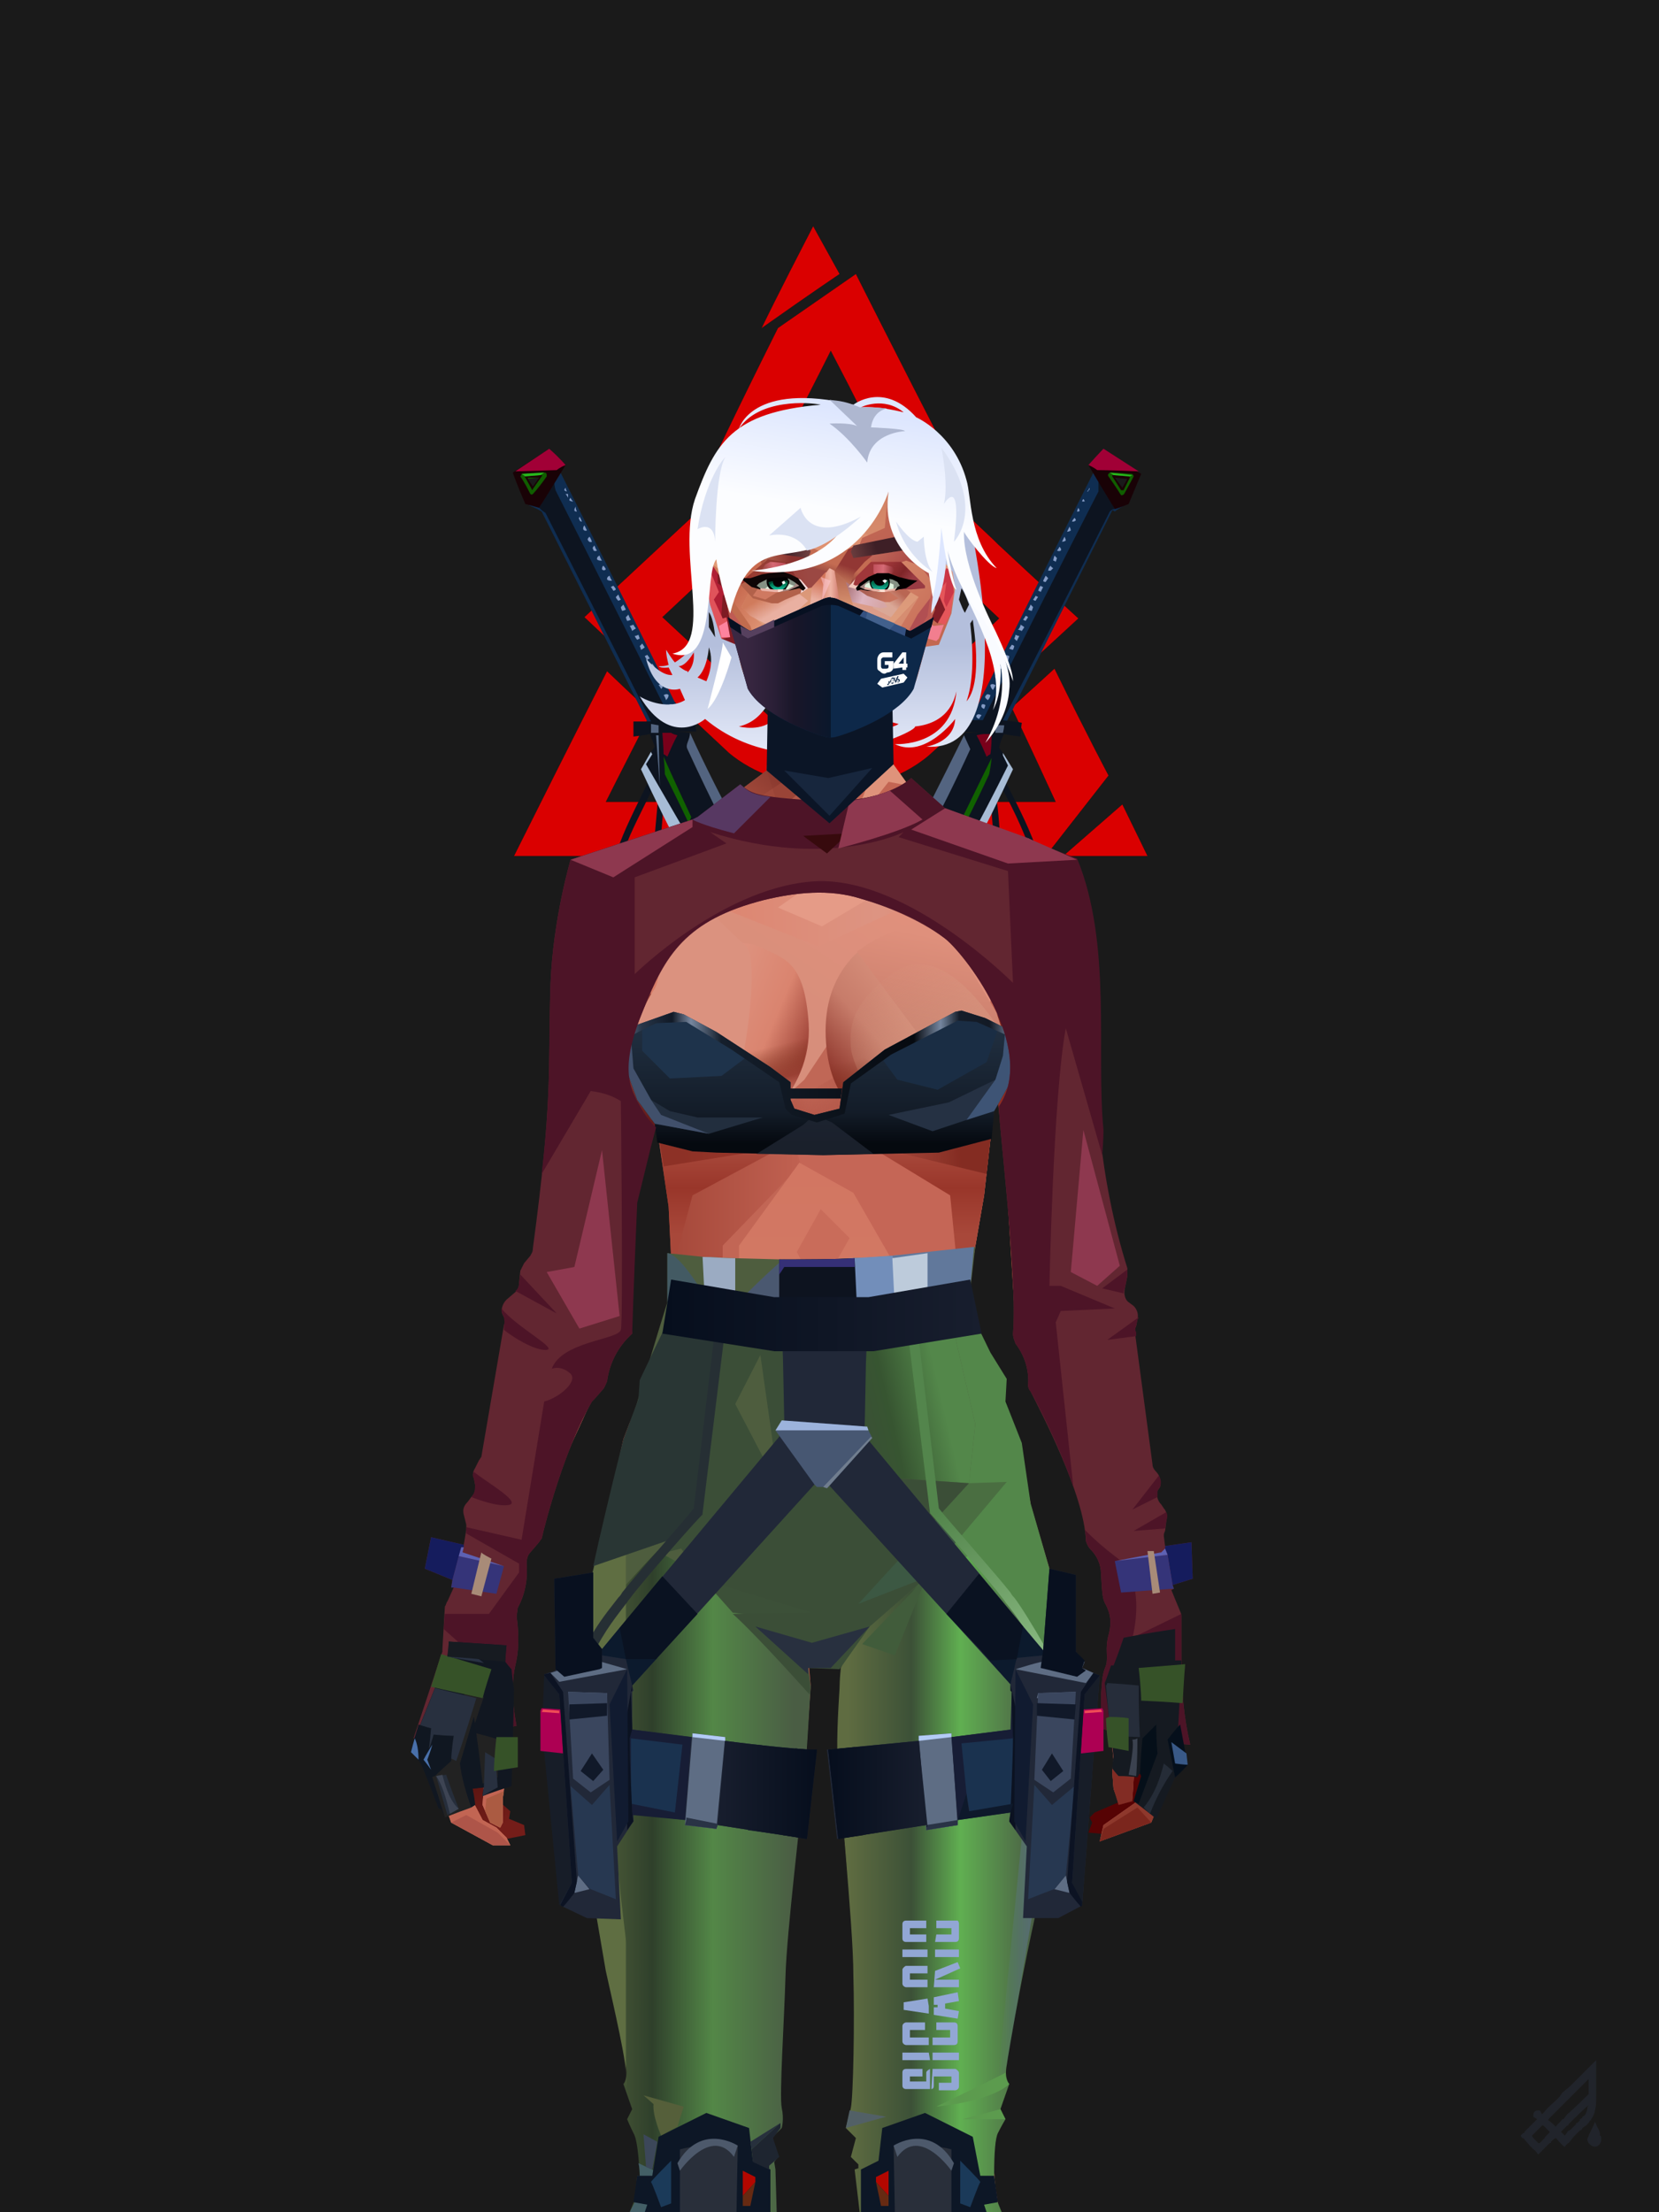 <?xml version="1.0" encoding="UTF-8"?><svg width="1320px" height="1760px" viewBox="0 0 1320 1760" version="1.1" xmlns="http://www.w3.org/2000/svg" xmlns:xlink="http://www.w3.org/1999/xlink"><defs><path d=" M 334,204 C 347,216 365,233 383,250 L 386,253 C 418,283 450,312 450,312 C 371,385 331,421 331,421 C 285,460 210,451 172,419 C 95,347 57,311 57,311 L 172,204 C 225,165 279,165 334,204 Z M 195,239 C 145,287 119,311 119,311 C 175,363 203,389 203,389 C 227,407 276,414 311,383 C 362,336 387,312 387,312 C 336,264 311,240 311,240 C 273,211 235,211 195,239 Z" id="id-30894"></path><filter width="134%" height="149%" x="-17%" y="-24%" id="id-30895" filterUnits="objectBoundingBox"><feMorphology result="id-30896" in="SourceAlpha" operator="dilate" radius="0.500"></feMorphology><feOffset result="id-30897" in="SourceGraphic" dx="0" dy="0"></feOffset><feGaussianBlur result="id-30899" in="SourceGraphic" stdDeviation="22"></feGaussianBlur><feColorMatrix in="SourceGraphic" type="matrix" values="0 0 0 0 0.491 0 0 0 0 0.024 0 0 0 0 0.024 0 0 0 1 0"></feColorMatrix></filter><circle cx="252" cy="311" r="67" id="id-30902"></circle><filter width="199%" height="199%" x="-49%" y="-49%" id="id-30903" filterUnits="objectBoundingBox"><feMorphology result="id-30896" in="SourceAlpha" operator="dilate" radius="0.500"></feMorphology><feOffset result="id-30897" in="SourceGraphic" dx="0" dy="0"></feOffset><feGaussianBlur result="id-30899" in="SourceGraphic" stdDeviation="22"></feGaussianBlur><feColorMatrix in="SourceGraphic" type="matrix" values="0 0 0 0 0.491 0 0 0 0 0.024 0 0 0 0 0.024 0 0 0 1 0"></feColorMatrix></filter><path d=" M 1,501 C 50,403 75,354 75,354 C 98,376 110,387 110,387 C 86,434 74,458 74,458 C 312,458 432,458 432,458 C 409,408 397,383 397,383 C 420,362 431,352 431,352 C 459,409 474,437 474,437 L 424,501 C 142,501 1,501 1,501 Z" id="id-30910"></path><filter width="128%" height="189%" x="-14%" y="-45%" id="id-30911" filterUnits="objectBoundingBox"><feMorphology result="id-30896" in="SourceAlpha" operator="dilate" radius="0.500"></feMorphology><feOffset result="id-30897" in="SourceGraphic" dx="0" dy="0"></feOffset><feGaussianBlur result="id-30899" in="SourceGraphic" stdDeviation="22"></feGaussianBlur><feColorMatrix in="SourceGraphic" type="matrix" values="0 0 0 0 0.491 0 0 0 0 0.024 0 0 0 0 0.024 0 0 0 1 0"></feColorMatrix></filter><path d=" M 438,501 C 469,474 485,460 485,460 L 505,501 C 460,501 438,501 438,501 Z" id="id-30918"></path><filter width="304%" height="429%" x="-105%" y="-162%" id="id-30919" filterUnits="objectBoundingBox"><feMorphology result="id-30896" in="SourceAlpha" operator="dilate" radius="0.500"></feMorphology><feOffset result="id-30897" in="SourceGraphic" dx="0" dy="0"></feOffset><feGaussianBlur result="id-30899" in="SourceGraphic" stdDeviation="22"></feGaussianBlur><feColorMatrix in="SourceGraphic" type="matrix" values="0 0 0 0 0.491 0 0 0 0 0.024 0 0 0 0 0.024 0 0 0 1 0"></feColorMatrix></filter><path d=" M 155,196 C 156,195 156,195 156,195 C 178,179 200,163 220,164 C 242,121 253,99 253,99 C 275,141 285,162 285,162 C 303,165 325,176 355,199 C 300,92 273,38 273,38 L 211,81 C 173,157 155,196 155,196 Z" id="id-30926"></path><filter width="167%" height="184%" x="-33%" y="-41%" id="id-30927" filterUnits="objectBoundingBox"><feMorphology result="id-30896" in="SourceAlpha" operator="dilate" radius="0.500"></feMorphology><feOffset result="id-30897" in="SourceGraphic" dx="0" dy="0"></feOffset><feGaussianBlur result="id-30899" in="SourceGraphic" stdDeviation="22"></feGaussianBlur><feColorMatrix in="SourceGraphic" type="matrix" values="0 0 0 0 0.491 0 0 0 0 0.024 0 0 0 0 0.024 0 0 0 1 0"></feColorMatrix></filter><path d=" M 198,81 C 239,52 260,38 260,38 L 239,0 C 211,54 198,81 198,81 Z" id="id-30934"></path><filter width="316%" height="267%" x="-109%" y="-83%" id="id-30935" filterUnits="objectBoundingBox"><feMorphology result="id-30896" in="SourceAlpha" operator="dilate" radius="0.500"></feMorphology><feOffset result="id-30897" in="SourceGraphic" dx="0" dy="0"></feOffset><feGaussianBlur result="id-30899" in="SourceGraphic" stdDeviation="22"></feGaussianBlur><feColorMatrix in="SourceGraphic" type="matrix" values="0 0 0 0 0.491 0 0 0 0 0.024 0 0 0 0 0.024 0 0 0 1 0"></feColorMatrix></filter></defs><g stroke="none" stroke-width="1" fill="none" id="id-30942" fill-rule="evenodd"><g id="id-30943"><rect fill="#1A1A1A" width="1320" height="1760" x="0" y="0" id="id-30944"></rect><g transform=" translate(408,180)" id="id-30945"><g id="id-30946"><use fill="#000000" fill-opacity="1" xlink:href="#id-30894" filter="url(#id-30895)"></use><use fill="#DA0000" xlink:href="#id-30894" fill-rule="evenodd"></use></g><g id="id-30950"><use fill="#000000" fill-opacity="1" xlink:href="#id-30902" filter="url(#id-30903)"></use><use fill="#DA0000" xlink:href="#id-30902" fill-rule="evenodd"></use></g><g id="id-30954"><use fill="#000000" fill-opacity="1" xlink:href="#id-30910" filter="url(#id-30911)"></use><use fill="#DA0000" xlink:href="#id-30910" fill-rule="evenodd"></use></g><g id="id-30958"><use fill="#000000" fill-opacity="1" xlink:href="#id-30918" filter="url(#id-30919)"></use><use fill="#DA0000" xlink:href="#id-30918" fill-rule="evenodd"></use></g><g id="id-30962"><use fill="#000000" fill-opacity="1" xlink:href="#id-30926" filter="url(#id-30927)"></use><use fill="#DA0000" xlink:href="#id-30926" fill-rule="evenodd"></use></g><g id="id-30966"><use fill="#000000" fill-opacity="1" xlink:href="#id-30934" filter="url(#id-30935)"></use><use fill="#DA0000" xlink:href="#id-30934" fill-rule="evenodd"></use></g></g></g></g><defs><linearGradient x1="60%" y1="17%" x2="42%" y2="77%" id="id-73031"><stop stop-color="#A7BCD6" offset="0%"></stop><stop stop-color="#91A5BF" offset="61%"></stop><stop stop-color="#B5C9E2" offset="100%"></stop></linearGradient><linearGradient x1="38%" y1="14%" x2="59%" y2="81%" id="id-73032"><stop stop-color="#A7BCD6" offset="0%"></stop><stop stop-color="#91A5BF" offset="53%"></stop><stop stop-color="#B5C9E2" offset="100%"></stop></linearGradient></defs><g transform=" translate(408,357)" id="id-73033"><g transform=" translate(177,0)" id="id-73034"><path d=" M 187,216 C 252,84 285,19 285,19 C 302,36 310,45 310,45 C 304,48 302,50 302,50 C 301,49 300,49 300,49 L 216,217 C 196,216 187,216 187,216 Z" fill="#0F2D51" id="id-73035"></path><path d=" M 68,529 C 23,548 0,557 0,557 C 17,533 26,520 26,520 L 67,510 C 68,522 68,529 68,529 Z" fill="#CFE4FE" id="id-73036"></path><path d=" M 26,520 C 42,495 50,483 50,483 C 69,453 78,438 78,438 C 142,327 177,260 185,238 C 183,231 182,228 182,228 C 182,226 183,226 183,226 C 190,226 193,226 193,226 C 184,225 179,225 178,226 C 178,219 178,216 178,216 C 191,216 197,216 197,216 C 258,94 289,34 289,34 C 289,31 289,28 289,25 C 298,40 302,48 302,48 C 300,48 299,49 298,50 C 242,161 213,216 213,216 C 223,217 228,218 228,218 C 227,225 227,229 227,229 C 218,228 214,227 214,227 C 212,230 211,233 210,238 C 212,241 213,242 213,242 C 213,243 213,244 213,244 C 216,249 217,252 217,252 C 216,254 215,257 213,260 C 224,285 253,330 246,370 C 248,373 249,374 249,374 C 244,382 241,386 241,386 C 238,379 237,375 237,375 C 239,372 240,371 240,371 C 247,350 237,315 210,266 C 208,269 207,271 207,271 C 215,328 211,371 195,398 C 196,402 196,404 196,404 C 189,408 186,411 186,411 C 186,402 186,398 186,398 C 189,396 191,396 191,396 C 205,372 209,333 203,280 C 165,357 130,413 95,467 L 67,510 C 39,517 26,520 26,520 Z" fill="#0D1420" id="id-73037"></path><path d=" M 204,246 C 203,255 202,259 202,259 C 190,285 183,298 183,298 L 181,293 C 196,262 204,246 204,246 Z" fill="#106100" id="id-73038"></path><path d=" M 203,243 C 201,244 200,245 200,245 C 195,233 192,228 192,228 C 196,227 198,227 198,227 L 204,227 C 204,238 203,243 203,243 Z" fill="#79001A" id="id-73039"></path><path d=" M 214,220 C 209,220 207,220 207,220 C 207,224 207,226 207,226 L 213,226 C 214,222 214,220 214,220 Z" fill="#536480" id="id-73040"></path><path d=" M 194,215 C 195,213 196,212 196,212 C 194,211 193,211 192,212 C 191,214 194,215 194,215 Z M 198,207 C 199,205 199,204 199,204 C 198,203 196,203 196,204 C 195,206 198,207 198,207 Z M 201,200 C 203,198 203,196 203,196 C 201,195 200,195 199,197 C 198,198 201,200 201,200 Z M 205,192 C 207,189 207,188 207,188 C 205,187 204,187 203,188 C 203,190 205,192 205,192 Z M 209,184 L 211,181 C 209,179 208,179 207,181 C 206,182 209,184 209,184 Z M 213,176 C 214,174 215,173 215,173 C 213,172 212,172 211,173 C 210,174 211,175 213,176 Z M 217,169 C 218,166 218,165 218,165 C 216,164 215,164 215,165 C 213,167 217,169 217,169 Z M 221,160 C 222,158 222,157 222,157 C 221,156 220,156 220,156 L 218,159 C 220,160 221,160 221,160 Z M 222,151 C 223,149 223,148 223,148 C 225,149 226,149 226,149 L 224,153 C 223,152 222,151 222,151 Z M 225,144 C 227,142 227,140 227,140 C 229,141 230,142 230,142 L 228,145 C 226,144 225,144 225,144 Z M 231,133 C 230,135 229,136 229,136 C 231,137 231,137 231,137 L 233,134 C 232,133 231,133 231,133 Z M 235,124 C 234,127 233,128 233,128 C 235,129 236,129 236,129 L 237,126 C 236,125 235,124 235,124 Z M 237,120 C 238,121 239,121 239,121 C 240,119 241,118 241,118 L 239,117 C 238,119 237,120 237,120 Z M 241,113 C 242,110 243,109 243,109 C 244,110 245,110 245,110 L 243,114 C 242,113 241,113 241,113 Z M 245,105 L 247,101 C 248,102 249,103 249,103 L 247,106 C 245,106 245,105 245,105 Z M 251,93 C 249,95 249,97 249,97 C 250,97 251,97 251,97 L 253,95 C 251,94 251,93 251,93 Z M 254,85 C 253,88 253,89 253,89 C 254,89 255,90 255,90 L 256,87 C 255,86 254,85 254,85 Z M 258,78 C 257,80 256,81 256,81 C 258,82 259,81 259,81 C 260,80 258,78 258,78 Z M 260,74 C 261,72 262,70 262,70 C 263,72 263,73 263,73 C 262,74 260,74 260,74 Z M 266,62 C 265,64 264,66 264,66 C 266,66 267,65 267,65 C 267,64 266,62 266,62 Z M 270,55 C 268,57 268,58 268,58 C 269,58 270,58 271,57 C 271,56 270,55 270,55 Z M 273,47 C 272,49 272,50 272,50 C 273,50 274,50 274,49 C 274,49 273,47 273,47 Z M 277,40 C 276,41 276,42 276,42 C 277,42 278,42 278,42 C 278,41 277,40 277,40 Z M 282,31 C 281,33 280,34 280,34 C 281,34 281,34 281,33 C 282,33 282,32 282,31 Z" fill="#859CC6" id="id-73041"></path><path d=" M 293,2 C 313,14 323,20 323,20 L 313,44 C 306,47 302,48 302,48 C 288,25 281,13 281,13 C 282,13 282,12 283,12 L 285,10 C 285,10 285,10 285,10 L 286,9 C 286,8 287,8 287,8 L 289,6 C 289,6 289,6 290,5 L 290,5 C 291,4 291,4 292,3 L 292,3 C 292,2 293,2 293,2 L 293,2 C 293,2 293,2 293,2 L 293,2 C 293,2 293,2 293,2 Z M 302,23 L 308,31 L 312,24 L 302,23 Z" fill="#190206" id="id-73041"></path><path d=" M 288,17 C 284,14 281,13 281,13 C 289,4 293,0 293,0 L 321,18 C 299,17 288,17 288,17 Z" fill="#A10036" id="id-73043"></path><path d=" M 315,20 C 316,20 317,21 317,22 C 317,22 315,26 310,35 C 309,37 308,37 307,37 C 307,37 304,32 297,22 C 296,21 297,19 299,19 C 299,19 304,19 315,20 Z M 300,22 L 307,33 C 307,33 308,33 309,33 L 314,23 C 314,23 314,22 313,22 L 301,21 C 300,21 300,21 300,22 Z" fill="#105D00" id="id-73041"></path><polygon points="301 21 298 19 316 21 314 22" fill="#28B91D" id="id-73045"></polygon><path d=" M 193,402 C 189,399 187,397 187,397 L 194,396 C 193,400 193,402 193,402 Z" fill="#536480" id="id-73046"></path><path d=" M 245,377 C 239,376 237,375 237,375 L 242,371 L 245,377 Z" fill="#536480" id="id-73047"></path><path d=" M 67,510 C 68,522 68,529 68,529 C 123,439 177,350 221,255 L 213,242 L 213,244 L 217,252 C 174,339 122,425 67,510 Z" fill="url(#id-73031)" id="id-73048"></path><path d=" M 9,544 C 27,509 36,491 36,491 L 73,431 C 113,365 148,297 182,228 L 187,239 C 141,340 79,438 26,520 C 14,536 9,544 9,544 Z" fill="#536480" id="id-73049"></path></g><g transform=" translate(0,0)" id="id-73050"><path d=" M 136,216 C 71,84 38,19 38,19 C 21,36 13,45 13,45 C 20,48 23,50 23,50 L 107,217 C 127,216 136,216 136,216 Z" fill="#0F2D51" id="id-73051"></path><path d=" M 141,226 C 133,225 129,225 129,225 C 140,225 146,225 146,225 C 145,219 145,216 145,216 C 133,216 126,216 126,216 C 65,94 34,33 34,33 C 33,29 33,27 33,27 C 25,40 21,47 21,47 C 24,50 26,51 26,51 C 82,161 110,217 110,217 C 101,217 96,217 96,217 C 96,225 96,229 96,229 C 105,228 109,227 109,227 C 112,234 113,237 113,237 C 111,240 110,241 110,241 C 111,243 111,243 111,243 C 107,249 106,251 106,251 C 109,257 110,260 110,260 C 94,295 70,333 78,370 C 75,373 74,374 74,374 C 79,382 82,386 82,386 C 85,378 87,375 87,375 C 84,372 83,371 83,371 C 75,331 101,295 113,266 C 115,269 116,271 116,271 C 114,310 103,355 128,398 C 127,402 127,404 127,404 C 134,408 137,410 137,410 C 137,402 137,397 137,397 C 134,396 132,395 132,395 C 110,356 119,306 120,280 C 159,355 201,432 256,510 L 300,522 C 217,388 163,294 139,239 C 137,237 141,230 141,226 Z" fill="#0D1420" id="id-73052"></path><path d=" M 300,522 L 316,546 C 279,477 186,325 141,226 C 141,232 137,235 139,239 C 175,317 219,402 300,522 Z" fill="#536480" id="id-73053"></path><path d=" M 111,243 C 110,242 110,241 110,241 C 105,250 102,255 102,255 C 147,352 196,432 255,529 L 256,510 L 106,251 L 111,243 Z" fill="url(#id-73032)" id="id-73054"></path><path d=" M 256,510 C 255,523 255,529 255,529 L 323,557 C 318,550 316,546 316,546 L 298,520 L 256,510 Z" fill="#CFE4FE" id="id-73055"></path><path d=" M 129,214 C 128,212 128,211 128,211 C 129,211 130,211 131,212 C 132,213 129,214 129,214 Z M 126,207 C 124,205 124,204 124,204 C 125,203 127,203 127,204 C 128,205 126,207 126,207 Z M 122,200 C 121,197 120,196 120,196 C 122,195 123,195 124,196 C 124,198 122,200 122,200 Z M 118,191 C 117,189 116,188 116,188 C 118,187 119,187 119,188 C 120,190 118,191 118,191 Z M 114,183 C 113,181 112,180 112,180 C 114,179 115,179 116,180 C 117,182 114,183 114,183 Z M 110,176 C 112,175 113,174 113,174 C 112,172 111,171 111,171 L 109,173 C 110,175 110,176 110,176 Z M 107,168 C 108,167 109,167 109,167 C 108,165 107,164 107,164 L 105,165 C 106,167 107,168 107,168 Z M 101,157 C 102,159 102,160 102,160 C 104,159 105,158 105,158 L 103,155 C 102,156 101,157 101,157 Z M 97,149 C 98,151 99,152 99,152 C 101,151 101,151 101,151 L 100,148 C 98,149 97,149 97,149 Z M 98,143 C 96,144 95,145 95,145 C 94,142 93,141 93,141 L 96,140 C 97,142 98,143 98,143 Z M 94,136 C 92,137 91,137 91,137 C 90,135 90,134 90,134 L 92,132 C 93,135 94,136 94,136 Z M 90,128 C 88,129 87,129 87,129 C 86,127 86,126 86,126 L 88,124 C 89,126 90,128 90,128 Z M 86,120 C 84,121 84,121 84,121 C 82,119 82,118 82,118 L 84,116 C 85,119 86,120 86,120 Z M 82,112 C 81,113 80,113 80,113 C 79,111 78,110 78,110 L 80,109 C 82,111 82,112 82,112 Z M 79,105 C 77,105 76,105 75,104 C 75,103 75,102 77,101 C 78,104 79,105 79,105 Z M 74,96 C 73,97 72,97 71,96 C 71,95 71,94 72,93 C 74,95 74,96 74,96 Z M 71,89 C 69,89 68,89 67,88 C 67,87 67,86 69,85 C 70,88 71,89 71,89 Z M 67,81 C 65,82 64,81 64,80 C 63,79 64,78 65,77 C 66,80 67,81 67,81 Z M 63,74 C 62,71 61,70 61,70 C 60,71 59,72 60,73 C 61,75 63,74 63,74 Z M 59,65 C 58,63 57,61 57,61 C 56,62 56,63 56,64 C 57,66 59,65 59,65 Z M 55,58 C 54,55 53,54 53,54 C 53,55 52,56 53,56 C 53,58 55,58 55,58 Z M 51,50 C 50,48 50,46 50,46 C 49,48 49,48 49,49 C 49,50 51,50 51,50 Z M 48,42 C 46,40 46,39 46,39 C 45,40 45,41 45,41 C 46,42 48,42 48,42 Z M 44,39 C 43,37 42,36 42,36 C 43,36 43,36 44,36 C 44,37 44,39 44,39 Z M 43,34 C 42,32 42,31 42,31 C 41,32 41,33 41,33 C 42,34 43,34 43,34 Z" fill="#849BC5" id="id-73041"></path><path d=" M 29,0 L 42,13 C 28,36 21,47 21,47 C 14,45 10,44 10,44 C 3,28 0,19 0,19 C 20,6 29,0 29,0 Z M 21,23 L 12,24 L 16,30 L 21,23 Z" fill="#190206" id="id-73041"></path><path d=" M 42,13 C 37,15 35,17 35,17 L 2,18 L 29,0 C 38,8 42,13 42,13 Z" fill="#A10036" id="id-73058"></path><path d=" M 25,19 C 27,19 27,20 27,22 C 20,32 16,36 16,36 C 15,37 14,36 14,36 C 9,26 6,22 6,22 C 7,21 7,20 7,20 C 19,19 25,19 25,19 Z M 22,21 L 10,22 C 10,22 9,23 10,23 L 15,32 C 15,33 16,33 16,32 L 23,22 C 24,21 23,21 22,21 Z M 21,23 L 12,24 L 12,23 L 21,23 Z" fill="#105D00" id="id-73041"></path><path d=" M 116,226 C 112,226 110,226 110,226 C 110,221 110,219 110,219 L 116,220 C 116,224 116,226 116,226 Z" fill="#536480" id="id-73060"></path><path d=" M 120,243 C 122,244 123,245 123,245 C 128,233 131,228 131,228 C 127,227 126,226 126,226 L 119,226 C 120,238 120,243 120,243 Z" fill="#79001A" id="id-73061"></path><path d=" M 120,245 C 121,254 121,259 121,259 C 134,285 140,298 140,298 L 142,293 C 127,261 120,245 120,245 Z" fill="#106100" id="id-73062"></path><path d=" M 114,228 C 115,228 116,228 116,228 L 117,269 C 115,242 114,228 114,228 Z" fill="#576A86" id="id-73063"></path><path d=" M 87,375 C 81,376 79,376 79,376 L 81,371 C 85,373 87,375 87,375 Z" fill="#536480" id="id-73064"></path><path d=" M 130,401 C 130,397 129,395 129,395 L 136,397 C 132,400 130,401 130,401 Z" fill="#536480" id="id-73065"></path><polygon points="10 22 7 20 25 19 22 21" fill="#28B91D" id="id-73066"></polygon></g></g><defs><linearGradient x1="57%" y1="96%" x2="57%" y2="56%" id="id-73823"><stop stop-color="#F0F4FF" offset="0%"></stop><stop stop-color="#B4BFDC" offset="100%"></stop></linearGradient></defs><path d=" M 764,382 C 750,382 588,367 586,367 C 524,446 586,496 537,527 C 535,525 530,517 530,517 C 530,521 531,525 532,529 C 529,530 527,530 524,530 C 526,532 532,531 532,531 L 535,537 C 526,538 515,525 514,524 C 522,555 541,548 541,548 L 545,557 C 530,566 510,555 509,554 C 534,596 561,572 561,572 C 629,629 731,582 728,578 C 757,575 760,553 761,550 C 757,595 712,592 712,592 C 736,604 760,572 760,572 C 759,591 737,594 737,594 C 815,600 774,419 764,382 Z M 547,534 C 545,534 540,530 540,530 C 546,530 552,519 552,519 C 553,530 547,535 547,535 L 547,534 Z M 562,542 L 555,539 C 563,532 564,515 564,515 C 569,528 562,542 562,542 L 562,542 Z M 564,499 L 564,487 C 568,492 569,507 569,507 C 567,504 566,502 564,499 L 564,499 Z M 617,571 C 607,583 588,578 588,578 C 600,575 606,568 612,559 C 618,550 715,576 715,576 C 695,589 626,559 616,571 L 617,571 Z M 768,487 C 768,490 763,477 763,477 L 765,468 C 768,472 771,481 771,481 C 770,483 769,485 768,487 L 768,487 Z M 772,496 L 774,493 C 779,527 777,549 769,558 C 774,544 775,523 772,496 Z" fill="url(#id-73823)" id="id-73824" fill-rule="nonzero"></path><defs><linearGradient x1="100%" y1="46%" x2="12%" y2="47%" id="id-74022"><stop stop-color="#CC6F5C" offset="0%"></stop><stop stop-color="#DC8069" offset="21%"></stop><stop stop-color="#DD9482" offset="46%"></stop><stop stop-color="#DD8570" offset="80%"></stop><stop stop-color="#D47863" offset="100%"></stop></linearGradient><linearGradient x1="53%" y1="81%" x2="50%" y2="21%" id="id-74023"><stop stop-color="#BF6352" offset="0%"></stop><stop stop-color="#D17963" offset="24%"></stop><stop stop-color="#D27C66" offset="100%"></stop></linearGradient><linearGradient x1="52%" y1="-4%" x2="46%" y2="70%" id="id-74024"><stop stop-color="#BE6352" offset="0%"></stop><stop stop-color="#8E382C" offset="100%"></stop></linearGradient><linearGradient x1="46%" y1="43%" x2="15%" y2="43%" id="id-74025"><stop stop-color="#C16252" offset="0%"></stop><stop stop-color="#BF6050" offset="8%"></stop><stop stop-color="#A6493B" offset="100%"></stop></linearGradient><linearGradient x1="54%" y1="37%" x2="12%" y2="72%" id="id-74026"><stop stop-color="#3C050A" offset="0%"></stop><stop stop-color="#9A4336" offset="100%"></stop></linearGradient><linearGradient x1="40%" y1="14%" x2="61%" y2="85%" id="id-74027"><stop stop-color="#54120F" offset="0%"></stop><stop stop-color="#741D19" offset="100%"></stop></linearGradient><linearGradient x1="27%" y1="47%" x2="91%" y2="49%" id="id-74028"><stop stop-color="#E19D89" offset="0%"></stop><stop stop-color="#E9A18E" offset="100%"></stop></linearGradient><linearGradient x1="47%" y1="60%" x2="49%" y2="79%" id="id-74029"><stop stop-color="#CE7E65" offset="0%"></stop><stop stop-color="#C76B58" offset="60%"></stop><stop stop-color="#DE8970" offset="100%"></stop></linearGradient><linearGradient x1="29%" y1="56%" x2="69%" y2="53%" id="id-74030"><stop stop-color="#D48F77" offset="0%"></stop><stop stop-color="#C06352" offset="8%"></stop><stop stop-color="#CD6F5D" offset="18%"></stop><stop stop-color="#BA5E4E" offset="38%"></stop><stop stop-color="#C86C59" offset="65%"></stop><stop stop-color="#B8594A" offset="81%"></stop><stop stop-color="#AD5343" offset="100%"></stop></linearGradient><linearGradient x1="47%" y1="45%" x2="54%" y2="46%" id="id-74031"><stop stop-color="#BF6151" offset="0%"></stop><stop stop-color="#B75D4C" offset="62%"></stop><stop stop-color="#AF5646" offset="77%"></stop><stop stop-color="#C37B60" offset="100%"></stop></linearGradient><linearGradient x1="51%" y1="7%" x2="50%" y2="100%" id="id-74032"><stop stop-color="#B95A4B" offset="0%"></stop><stop stop-color="#D38369" offset="75%"></stop><stop stop-color="#D5856B" offset="100%" stop-opacity="0.452"></stop></linearGradient><linearGradient x1="51%" y1="11%" x2="49%" y2="93%" id="id-74033"><stop stop-color="#CF725F" offset="0%"></stop><stop stop-color="#C26453" offset="73%"></stop><stop stop-color="#D27B64" offset="100%"></stop></linearGradient><linearGradient x1="51%" y1="-5%" x2="48%" y2="96%" id="id-74034"><stop stop-color="#C86B5A" offset="0%"></stop><stop stop-color="#B6594A" offset="100%"></stop></linearGradient><linearGradient x1="50%" y1="19%" x2="50%" y2="69%" id="id-74035"><stop stop-color="#9B453A" offset="0%"></stop><stop stop-color="#621B1A" offset="45%"></stop><stop stop-color="#92352A" offset="100%"></stop></linearGradient><linearGradient x1="46%" y1="74%" x2="39%" y2="35%" id="id-74036"><stop stop-color="#9C4034" offset="0%"></stop><stop stop-color="#AF5244" offset="51%"></stop><stop stop-color="#9F4438" offset="100%" stop-opacity="0"></stop></linearGradient><linearGradient x1="46%" y1="16%" x2="49%" y2="82%" id="id-74037"><stop stop-color="#9B473D" offset="0%" stop-opacity="0.186"></stop><stop stop-color="#5F2520" offset="100%"></stop></linearGradient><linearGradient x1="41%" y1="19%" x2="50%" y2="100%" id="id-74038"><stop stop-color="#BB6351" offset="0%"></stop><stop stop-color="#90372C" offset="100%"></stop></linearGradient><linearGradient x1="50%" y1="31%" x2="45%" y2="50%" id="id-74039"><stop stop-color="#CF7560" offset="0%"></stop><stop stop-color="#D68A70" offset="100%"></stop></linearGradient><linearGradient x1="51%" y1="22%" x2="50%" y2="100%" id="id-74040"><stop stop-color="#9B4237" offset="0%"></stop><stop stop-color="#B77057" offset="100%"></stop></linearGradient><linearGradient x1="49%" y1="0%" x2="50%" y2="100%" id="id-74041"><stop stop-color="#D27A64" offset="0%" stop-opacity="0.648"></stop><stop stop-color="#CC715D" offset="100%"></stop></linearGradient><linearGradient x1="44%" y1="15%" x2="50%" y2="100%" id="id-74042"><stop stop-color="#B05345" offset="0%"></stop><stop stop-color="#9F4739" offset="100%"></stop></linearGradient><linearGradient x1="52%" y1="21%" x2="49%" y2="83%" id="id-74043"><stop stop-color="#CB725D" offset="0%"></stop><stop stop-color="#D6866C" offset="48%"></stop><stop stop-color="#D6896E" offset="100%" stop-opacity="0.854"></stop></linearGradient><linearGradient x1="85%" y1="60%" x2="15%" y2="60%" id="id-74044"><stop stop-color="#CC6F5C" offset="0%"></stop><stop stop-color="#B65849" offset="100%"></stop></linearGradient><linearGradient x1="48%" y1="-20%" x2="59%" y2="91%" id="id-74045"><stop stop-color="#D27F6C" offset="0%"></stop><stop stop-color="#B35748" offset="60%"></stop><stop stop-color="#B15546" offset="72%"></stop><stop stop-color="#C26455" offset="100%"></stop></linearGradient><linearGradient x1="55%" y1="48%" x2="46%" y2="33%" id="id-74046"><stop stop-color="#CC705C" offset="0%"></stop><stop stop-color="#CF6B5A" offset="86%"></stop><stop stop-color="#C56958" offset="100%"></stop></linearGradient><linearGradient x1="50%" y1="19%" x2="50%" y2="78%" id="id-74047"><stop stop-color="#7C241C" offset="0%"></stop><stop stop-color="#9A3329" offset="50%"></stop><stop stop-color="#842C26" offset="100%"></stop><stop stop-color="#842C26" offset="100%"></stop></linearGradient><linearGradient x1="50%" y1="10%" x2="50%" y2="43%" id="id-74048"><stop stop-color="#C06756" offset="0%"></stop><stop stop-color="#B85C4D" offset="15%"></stop><stop stop-color="#99362A" offset="68%"></stop><stop stop-color="#A8483A" offset="100%"></stop></linearGradient><linearGradient x1="89%" y1="50%" x2="7%" y2="52%" id="id-74049"><stop stop-color="#842C22" offset="0%"></stop><stop stop-color="#B85C4D" offset="53%" stop-opacity="0.199"></stop><stop stop-color="#99362A" offset="75%"></stop><stop stop-color="#8D3126" offset="100%"></stop></linearGradient><linearGradient x1="44%" y1="70%" x2="86%" y2="30%" id="id-74050"><stop stop-color="#D78E7B" offset="0%"></stop><stop stop-color="#E0907C" offset="100%"></stop></linearGradient><linearGradient x1="19%" y1="86%" x2="73%" y2="32%" id="id-74051"><stop stop-color="#8D342A" offset="0%"></stop><stop stop-color="#C77C6A" offset="40%"></stop><stop stop-color="#E19C86" offset="100%"></stop></linearGradient><linearGradient x1="35%" y1="94%" x2="47%" y2="12%" id="id-74052"><stop stop-color="#CD8470" offset="0%"></stop><stop stop-color="#C77C6A" offset="40%"></stop><stop stop-color="#DF907C" offset="100%"></stop></linearGradient><linearGradient x1="50%" y1="54%" x2="27%" y2="9%" id="id-74053"><stop stop-color="#DDAB90" offset="0%"></stop><stop stop-color="#DDAB90" offset="100%" stop-opacity="0.078"></stop></linearGradient><linearGradient x1="20%" y1="36%" x2="93%" y2="69%" id="id-74054"><stop stop-color="#E19D8B" offset="0%"></stop><stop stop-color="#DA846F" offset="70%"></stop><stop stop-color="#9B3F34" offset="100%"></stop></linearGradient><linearGradient x1="36%" y1="84%" x2="25%" y2="44%" id="id-74055"><stop stop-color="#C96D62" offset="0%" stop-opacity="0.509"></stop><stop stop-color="#90372C" offset="35%" stop-opacity="0.675"></stop><stop stop-color="#762E17" offset="100%" stop-opacity="0"></stop></linearGradient><linearGradient x1="63%" y1="95%" x2="43%" y2="20%" id="id-74056"><stop stop-color="#C06352" offset="0%"></stop><stop stop-color="#CF7762" offset="46%"></stop><stop stop-color="#C26655" offset="100%"></stop></linearGradient><linearGradient x1="40%" y1="0%" x2="50%" y2="86%" id="id-74057"><stop stop-color="#C56656" offset="0%"></stop><stop stop-color="#D27A64" offset="100%"></stop></linearGradient><linearGradient x1="50%" y1="0%" x2="50%" y2="92%" id="id-74058"><stop stop-color="#D27662" offset="0%"></stop><stop stop-color="#D37B65" offset="100%"></stop></linearGradient><linearGradient x1="33%" y1="79%" x2="21%" y2="44%" id="id-74059"><stop stop-color="#BE6457" offset="0%"></stop><stop stop-color="#983F32" offset="28%" stop-opacity="0.928"></stop><stop stop-color="#762E17" offset="100%" stop-opacity="0"></stop></linearGradient><linearGradient x1="4%" y1="47%" x2="92%" y2="45%" id="id-74060"><stop stop-color="#732617" offset="0%"></stop><stop stop-color="#832E1D" offset="17%" stop-opacity="0.753"></stop><stop stop-color="#9E4B3D" offset="48%" stop-opacity="0.386"></stop><stop stop-color="#8E3D31" offset="78%" stop-opacity="0.762"></stop><stop stop-color="#823328" offset="100%"></stop></linearGradient><linearGradient x1="60%" y1="45%" x2="67%" y2="53%" id="id-74061"><stop stop-color="#E79081" offset="0%"></stop><stop stop-color="#F6ACA6" offset="100%"></stop></linearGradient><linearGradient x1="48%" y1="15%" x2="54%" y2="81%" id="id-74062"><stop stop-color="#D99776" offset="0%" stop-opacity="0.400"></stop><stop stop-color="#D99776" offset="100%"></stop></linearGradient><linearGradient x1="47%" y1="44%" x2="50%" y2="61%" id="id-74063"><stop stop-color="#943B2F" offset="0%" stop-opacity="0.175"></stop><stop stop-color="#611C1B" offset="100%"></stop></linearGradient><linearGradient x1="26%" y1="-7%" x2="50%" y2="96%" id="id-74064"><stop stop-color="#37373F" offset="0%"></stop><stop stop-color="#19191D" offset="100%"></stop></linearGradient><linearGradient x1="50%" y1="12%" x2="59%" y2="82%" id="id-74065"><stop stop-color="#252525" offset="0%"></stop><stop stop-color="#101010" offset="100%"></stop></linearGradient><linearGradient x1="25%" y1="-16%" x2="50%" y2="98%" id="id-74066"><stop stop-color="#37373F" offset="0%"></stop><stop stop-color="#19191D" offset="100%"></stop></linearGradient><linearGradient x1="75%" y1="39%" x2="50%" y2="93%" id="id-74067"><stop stop-color="#252525" offset="0%"></stop><stop stop-color="#000000" offset="100%"></stop></linearGradient></defs><g transform=" translate(334,549)" id="id-74068"><polygon points="561 754 565 871 565 881 537 893 533 897 535 901 532 909 543 910 597 864" fill="#560304" id="id-74069"></polygon><polygon points="537 282 539 246 535 195 529 158 522 137 484 118 440 111 212 111 188 113 157 123 121 139 111 186 108 221 109 290" fill="url(#id-74022)" id="id-74069"></polygon><polygon points="467 393 474 506 503 589 537 672 556 728 561 754 546 794 552 851 551 861 552 874 556 885 567 882 568 866 570 860 570 843 571 834 576 843 576 859 579 864 573 874 571 884 544 903 541 916 582 901 597 864 607 852 600 821 597 716 589 695 582 655 569 523 544 425" fill="url(#id-74023)" id="id-74069"></polygon><polygon points="546 794 552 851 551 861 552 874 556 885 567 882 568 866 570 860 570 843 571 834 576 843 576 859 579 864 573 874 571 884 544 903 541 916 582 901 597 864 583 871 588 855 573 815 561 823" fill="url(#id-74024)" id="id-74069"></polygon><polygon points="552 851 551 861 552 874 556 887 567 884 568 866 570 860 558 860" fill="#822C24" id="id-74069"></polygon><polygon points="544 906 541 916 582 901 571 889" fill="#7B261D" id="id-74069"></polygon><polygon points="561 754 548 789 566 819 586 806" fill="#D27F6A" id="id-74069"></polygon><polygon points="486 648 477 599 453 529 440 504 437 490 439 460 449 402 456 340 188 343 198 411 202 493 162 596 153 638 266 693 319 721 386 693" fill="url(#id-74025)" id="id-74069"></polygon><polygon points="486 648 477 599 453 529 440 504 437 490 439 460 449 402 456 340 296 353 376 634" fill="#C56656" id="id-74069"></polygon><g transform=" translate(188,0)" id="id-74078"><polygon points="274 114 253 111 232 100 201 76 188 58 184 1 93 1 88 64 25 111 1 113 103 123 121 135 134 138 149 121 161 117 187 119 225 114" fill="#C36553" id="id-74069"></polygon><polygon points="201 76 188 58 185 12 175 57 155 111 185 73" fill="#DF937B" id="id-74069"></polygon><polygon points="149 1 93 1 88 64 108 126 121 135 133 138" fill="#B15748" id="id-74069"></polygon><polygon points="116 102 120 113 118 115 136 135 150 119 164 71 125 108" fill="#A34A41" id="id-74082"></polygon><polygon points="121 127 133 138 145 124" fill="#982E29" id="id-74083"></polygon><polygon points="136 98 164 71 175 57 186 17 134 51" fill="#CC775E" id="id-74084"></polygon><polygon points="97 96 116 80 164 60 178 48 186 17 184 1 93 1 88 64 45 96" fill="#8E3A2F" opacity="0.654" id="id-74069"></polygon><polygon points="186 17 184 1 93 1 88 64 45 96 66 96" fill="url(#id-74026)" opacity="0.467" id="id-74069"></polygon><polygon points="123 58 176 23 186 17 184 1 93 1 91 22 108 55" fill="#380409" opacity="0.434" id="id-74069"></polygon></g><polygon points="41 844 33 856 36 895 64 915 84 911 83 903 71 898 72 892 63 884 52 849" fill="url(#id-74027)" id="id-74069"></polygon><polygon points="315 152 285 173 320 188 357 166" fill="#E59B87" id="id-74089"></polygon><polygon points="327 150 370 130 342 127" fill="#C76B58" id="id-74090"></polygon><polygon points="301 142 303 148 243 131 240 119 276 119" fill="#C76B58" id="id-74091"></polygon><polygon points="159 149 206 123 269 123 303 144 297 118 188 113 157 123 121 139" fill="url(#id-74028)" id="id-74069"></polygon><polygon points="157 123 121 139 153 167 196 134" fill="#F2AFA7" id="id-74069"></polygon><polygon points="89 584 77 541 62 551 45 658 34 712 25 741 25 762 10 817 0 845 14 870 25 901 58 919 72 919 69 913 61 905 50 899 37 874 37 852 43 845 52 855 50 887 56 901 64 905 66 901 66 882 72 836 72 800 69 781 64 773 66 735 85 684 121 599 162 510" fill="url(#id-74029)" id="id-74069"></polygon><polygon points="89 584 77 541 62 551 45 658 48 715 121 599 162 510" fill="#C66957" id="id-74069"></polygon><polygon points="55 843 45 827 37 848 17 852 8 836 5 851 0 845 14 870 25 901 58 919 72 919 69 913 61 905 50 899 37 874 37 852 43 845 52 855 50 887 56 901 64 905 66 901 66 882 72 836" fill="#C26553" id="id-74069"></polygon><polygon points="53 882 52 892 56 901 64 905 66 901 66 882 67 876" fill="#AB5B42" id="id-74069"></polygon><polygon points="25 901 58 919 72 919 62 909 37 895" fill="#AE5549" id="id-74069"></polygon><polygon points="160 467 145 488 108 578 45 777 48 797 64 773 66 735 85 684 121 599 162 510" fill="#AE5344" id="id-74069"></polygon><polygon points="169 1211 277 1211 282 1183 281 1150 284 1127 286 1114 285 1063 293 972 306 866 311 792 309 768 323 771 337 768 333 817 333 855 339 924 346 1008 348 1113 351 1130 353 1176 361 1211 461 1211 458 1191 456 1170 460 1133 461 1082 505 905 516 839 518 826 512 762 503 706 486 648 482 629 386 690 318 718 266 690 184 629 153 637 132 731 119 781 118 813 123 862 131 916 166 1094 176 1179" fill="url(#id-74030)" id="id-74069"></polygon><polygon points="463 664 416 771 400 819 392 1125 359 1178 398 1204 441 1153 461 1082 505 905 516 839 518 826 515 789 490 714" fill="url(#id-74031)" id="id-74069"></polygon><polygon points="422 1160 395 1199 365 1171 401 1149 384 1120 391 983 411 786 416 771 448 697 454 1013 445 1116 407 1149" fill="url(#id-74032)" id="id-74102"></polygon><polygon points="121 139 111 186 108 221 109 290 96 438 89 464 69 510 89 585 162 510 167 425 162 241" fill="url(#id-74033)" id="id-74069"></polygon><polygon points="101 466 103 488 106 510 160 447 179 359 164 232 187 184 186 179 132 181 161 234 161 321 149 376 151 384 123 461 114 466" fill="url(#id-74034)" id="id-74104"></polygon><polygon points="96 438 89 464 69 510 51 621 101 520 96 476" fill="#E49587" id="id-74069"></polygon><polygon points="96 451 128 365 134 316 121 139 111 186 108 221 109 290 96 438" fill="#B85B4C" id="id-74069"></polygon><polygon points="184 241 177 248 162 225 138 289 161 321 170 375 161 420 151 411 162 510 167 425 188 343" fill="url(#id-74035)" id="id-74069"></polygon><polygon points="284 1127 286 1114 285 1063 293 972 306 866 311 792 309 768 323 771 337 768 333 817 333 855 339 924 346 1008 375 889 416 771 463 664 490 714 515 790 512 762 503 706 486 648 477 599 471 583 420 650 316 720 201 654 244 742 264 824 275 994" fill="url(#id-74036)" id="id-74069"></polygon><polygon points="298 930 306 866 311 792 309 768 323 771 337 768 333 817 333 855 336 894 347 826 360 784 378 733 388 687 321 739 254 687 267 736 291 821" fill="url(#id-74037)" id="id-74069"></polygon><polygon points="348 1093 348 1113 351 1130 353 1176 361 1211 461 1211 439 1155 422 1136 403 1148 429 1168 400 1202 370 1170 382 1125" fill="url(#id-74038)" id="id-74069"></polygon><polygon points="10 855 8 836 5 851 0 845 14 870" fill="#A64C3F" id="id-74069"></polygon><polygon points="520 500 516 520 544 629 474 500 490 399" fill="url(#id-74039)" id="id-74112"></polygon><polygon points="461 1211 458 1191 456 1170 460 1133 461 1082 439 1155 450 1211" fill="url(#id-74040)" id="id-74069"></polygon><polygon points="220 1149 259 1115 240 1063 232 973 266 819 240 713 201 661 158 650 201 784 183 925 170 1083" fill="url(#id-74041)" id="id-74114"></polygon><polygon points="169 1211 277 1211 282 1183 281 1150 284 1127 286 1114 286 1098 226 1211 207 1211 196 1121 173 1078 150 1014 166 1094 176 1179" fill="url(#id-74042)" id="id-74069"></polygon><polygon points="173 1078 183 924 150 1014" fill="#B76050" id="id-74069"></polygon><polygon points="169 1211 239 1211 230 1196 204 1175 173 1150 176 1179" fill="#7E2A20" opacity="0.574" id="id-74069"></polygon><polygon points="221 1130 240 1097 224 1063 224 983 240 804 217 698 190 668 212 771 212 910 190 998 181 1094" fill="url(#id-74043)" id="id-74114"></polygon><polygon points="217 795 221 692 200 667 169 658 200 737" fill="#D6886E" id="id-74119"></polygon><polygon points="511 476 492 419 481 447 484 356 521 274 533 417" fill="url(#id-74044)" id="id-74120"></polygon><polygon points="569 523 544 425 542 346 537 282 539 246 535 195 529 158 522 137 494 161 419 158 471 211 516 290 525 411 511 477 518 507 535 462 562 543" fill="url(#id-74045)" id="id-74069"></polygon><polygon points="486 389 533 243 501 167 464 207 451 247 463 265" fill="url(#id-74046)" id="id-74122"></polygon><polygon points="473 490 474 506 503 589 537 672 556 728 561 754 567 712 543 623" fill="#B95C4E" id="id-74069"></polygon><polygon points="460 328 466 378 474 506 490 425 486 392 469 274 479 230 461 260 454 251" fill="url(#id-74047)" id="id-74069"></polygon><polygon points="440 504 437 490 439 460 449 402 456 340 458 328 325 282 188 343 198 411 202 493 162 596 157 621 161 633 169 599 173 570 204 506 202 458 217 402 286 365 321 352 353 360 422 402 431 493 437 520" fill="url(#id-74048)" id="id-74069"></polygon><polygon points="451 385 456 340 458 328 364 340 330 308 268 343 188 343 194 379 262 368 312 343 335 340 381 368" fill="url(#id-74049)" id="id-74069"></polygon><polygon points="286 328 306 310 330 274 453 252 464 205 421 156 317 204 219 165 210 154 188 180" fill="url(#id-74050)" id="id-74127"></polygon><path d=" M 422,195 L 405,190 C 377,190 357,198 343,214 C 329,230 322,250 323,276 C 324,301 331,320 345,333 C 365,351 384,356 405,356 C 425,356 444,347 450,342 C 454,339 457,335 460,328 C 463,323 466,317 467,308 C 469,294 466,276 457,254 L 422,195 Z" fill="url(#id-74051)" id="id-74128"></path><path d=" M 422,195 L 417,175 C 386,188 366,196 358,201 C 355,203 351,206 348,208 C 348,209 381,253 448,342 C 454,338 459,332 463,324 C 469,310 469,301 469,293 C 469,287 465,275 459,257 L 422,195 Z" fill="url(#id-74052)" id="id-74128"></path><path d=" M 375,226 C 338,253 343,276 343,284 C 343,291 353,319 371,335 C 379,342 422,349 447,331 C 468,316 472,294 458,265 C 427,221 400,208 375,226 Z" fill="url(#id-74053)" opacity="0.282" id="id-74128"></path><path d=" M 272,205 C 260,199 243,200 221,209 C 187,227 169,258 168,303 C 167,319 184,342 190,346 C 197,351 212,356 239,353 C 257,351 272,344 284,333 C 303,312 312,288 309,260 C 305,217 291,214 272,205 Z" fill="url(#id-74054)" id="id-74131"></path><path d=" M 340,285 C 333,252 328,240 326,248 C 324,254 323,263 323,276 C 324,301 331,320 345,333 C 365,351 382,356 404,356 C 425,356 444,347 450,342 C 456,337 465,325 468,308 C 472,290 465,276 463,268 C 461,263 460,259 458,255 L 442,290 L 399,304 L 366,300 L 340,285 Z" fill="url(#id-74055)" id="id-74128"></path><path d=" M 153,637 L 149,654 L 132,731 L 130,739 C 133,730 135,723 137,718 C 140,709 147,691 149,680 C 151,671 155,655 161,633 L 172,570 L 162,596 L 153,637 Z" fill="#7D362E" id="id-74069"></path><path d=" M 259,203 C 254,199 240,185 217,163 L 210,153 L 186,180 C 192,211 192,231 186,239 C 175,256 168,277 168,303 C 168,324 190,352 239,344 C 252,342 274,217 259,203 Z" fill="#DB927F" id="id-74131"></path><polygon points="175 565 203 550 234 558 241 520 203 455 203 507" fill="#9E4435" id="id-74135"></polygon><polygon points="241 442 241 518 229 556 233 629 266 657 316 707 381 659 395 629 364 504 350 504 301 380" fill="url(#id-74056)" id="id-74136"></polygon><polygon points="432 626 427 589 407 518 414 505 450 568 470 618" fill="url(#id-74057)" id="id-74137"></polygon><polygon points="302 376 254 442 254 546 302 590 364 568 364 504 350 504 376 454 345 400" fill="url(#id-74058)" id="id-74136"></polygon><polygon points="317 480 342 436 319 413 300 447" fill="#C96C5A" id="id-74139"></polygon><polygon points="304 541 318 507 329 541 314 549" fill="#C06352" id="id-74140"></polygon><polygon points="306 543 316 578 329 541" fill="#DF8F72" id="id-74141"></polygon><path d=" M 178,333 C 179,334 180,336 182,338 C 184,342 186,343 189,346 C 190,347 197,351 206,353 C 215,354 226,355 239,353 C 257,351 272,344 284,333 C 293,322 299,313 302,305 C 304,301 307,293 309,277 C 310,274 310,268 309,260 L 228,277 L 207,295 L 178,333 Z" fill="url(#id-74059)" id="id-74131"></path><polygon points="306 543 308 550 324 556 329 541" fill="#E6A08A" id="id-74141"></polygon><polygon points="308 543 318 525 323 542 314 548" fill="#7E312C" id="id-74144"></polygon><polygon points="152 641 162 596 176 561 185 617 214 602 246 628 323 690 404 628 423 605 454 605 470 577 477 599 482 629 388 689 337 768 323 771 309 768 259 688 175 639 142 688" fill="url(#id-74060)" opacity="0.442" id="id-74145"></polygon><polygon points="490 154 522 137 484 118 412 123" fill="url(#id-74061)" id="id-74069"></polygon><polygon points="573 785 588 829 602 858 607 852 600 821 597 716 576 763" fill="#D49173" id="id-74069"></polygon><polygon points="574 722 589 695 582 655 533 542" fill="url(#id-74062)" id="id-74069"></polygon><polygon points="172 640 241 690 309 768 323 771 338 768 395 706 469 661 404 650 313 706 217 629" fill="url(#id-74063)" opacity="0.571" id="id-74149"></polygon><g transform=" translate(188,270)" id="id-74150"><polygon points="207 13 207 10 217 2 220 2 239 21 258 39 260 42 250 51 246 52 226 33" fill="url(#id-74064)" id="id-74151"></polygon><polygon points="208 40 218 50 222 50 240 33 257 13 257 9 247 0 244 1 230 19 209 36" fill="url(#id-74065)" id="id-74152"></polygon><polygon points="1 13 1 10 10 2 15 2 32 21 50 39 52 42 42 52 38 52 19 33" fill="url(#id-74066)" id="id-74151"></polygon><polygon points="0 43 10 53 14 53 33 35 50 15 50 11 40 3 36 4 19 23 1 39" fill="url(#id-74067)" id="id-74152"></polygon></g></g><defs><linearGradient x1="50%" y1="0%" x2="50%" y2="62%" id="id-74820"><stop stop-color="#E3A189" offset="0%"></stop><stop stop-color="#C36851" offset="100%"></stop></linearGradient><linearGradient x1="39%" y1="5%" x2="39%" y2="67%" id="id-74821"><stop stop-color="#CC7457" offset="0%"></stop><stop stop-color="#DFA080" offset="100%"></stop></linearGradient><linearGradient x1="65%" y1="0%" x2="47%" y2="79%" id="id-74822"><stop stop-color="#DC9580" offset="0%"></stop><stop stop-color="#DAA897" offset="100%"></stop></linearGradient><linearGradient x1="92%" y1="40%" x2="58%" y2="65%" id="id-74823"><stop stop-color="#B96653" offset="0%"></stop><stop stop-color="#DAA897" offset="100%"></stop></linearGradient><linearGradient x1="50%" y1="27%" x2="50%" y2="147%" id="id-74824"><stop stop-color="#E4AB89" offset="0%"></stop><stop stop-color="#D3876B" offset="100%"></stop></linearGradient><linearGradient x1="7%" y1="20%" x2="70%" y2="67%" id="id-74825"><stop stop-color="#C36248" offset="0%"></stop><stop stop-color="#E39C7B" offset="37%"></stop><stop stop-color="#D78B6C" offset="58%"></stop><stop stop-color="#CB745D" offset="100%"></stop></linearGradient><linearGradient x1="28%" y1="27%" x2="54%" y2="70%" id="id-74826"><stop stop-color="#C16C4E" offset="0%"></stop><stop stop-color="#CC7357" offset="100%"></stop></linearGradient><linearGradient x1="50%" y1="18%" x2="39%" y2="91%" id="id-74827"><stop stop-color="#CF7C5E" offset="0%"></stop><stop stop-color="#DC9174" offset="36%"></stop><stop stop-color="#DF9170" offset="100%"></stop></linearGradient><linearGradient x1="39%" y1="25%" x2="104%" y2="96%" id="id-74828"><stop stop-color="#D07958" offset="0%"></stop><stop stop-color="#B3554F" offset="100%"></stop></linearGradient><linearGradient x1="53%" y1="43%" x2="52%" y2="81%" id="id-74829"><stop stop-color="#BF5B54" offset="0%"></stop><stop stop-color="#B05D48" offset="76%"></stop><stop stop-color="#9F3B3B" offset="100%"></stop></linearGradient><radialGradient cx="50%" cy="59%" r="66%" id="id-74830" fx="50%" fy="59%" gradientTransform=" translate(0.500,0.593) scale(0.731,1) rotate(-90) scale(1,1) translate(-0.500,-0.593)"><stop stop-color="#E69A7A" offset="0%"></stop><stop stop-color="#A64442" offset="100%"></stop></radialGradient><linearGradient x1="50%" y1="42%" x2="37%" y2="61%" id="id-74831"><stop stop-color="#C46C52" offset="0%"></stop><stop stop-color="#9B4C40" offset="100%"></stop></linearGradient><linearGradient x1="50%" y1="31%" x2="50%" y2="119%" id="id-74832"><stop stop-color="#E9B0A1" offset="0%"></stop><stop stop-color="#FDDAB5" offset="100%"></stop></linearGradient><linearGradient x1="36%" y1="93%" x2="50%" y2="50%" id="id-74833"><stop stop-color="#C87F5D" offset="0%"></stop><stop stop-color="#923734" offset="100%"></stop></linearGradient><linearGradient x1="18%" y1="52%" x2="79%" y2="50%" id="id-74834"><stop stop-color="#9A342B" offset="0%"></stop><stop stop-color="#9B4843" offset="100%"></stop></linearGradient><linearGradient x1="56%" y1="-29%" x2="60%" y2="75%" id="id-74835"><stop stop-color="#A24E3F" offset="0%"></stop><stop stop-color="#D79370" offset="100%"></stop></linearGradient><linearGradient x1="42%" y1="71%" x2="50%" y2="23%" id="id-74836"><stop stop-color="#E9B0A1" offset="0%"></stop><stop stop-color="#D3755A" offset="100%"></stop></linearGradient><linearGradient x1="50%" y1="0%" x2="50%" y2="100%" id="id-74837"><stop stop-color="#DB886C" offset="0%"></stop><stop stop-color="#B5524B" offset="100%"></stop></linearGradient><linearGradient x1="0%" y1="58%" x2="100%" y2="58%" id="id-74838"><stop stop-color="#D67E6A" offset="0%"></stop><stop stop-color="#EFB4A4" offset="50%"></stop><stop stop-color="#C36257" offset="100%"></stop></linearGradient><linearGradient x1="50%" y1="0%" x2="50%" y2="78%" id="id-74839"><stop stop-color="#BD645A" offset="0%"></stop><stop stop-color="#8B3937" offset="100%"></stop></linearGradient><linearGradient x1="67%" y1="100%" x2="33%" y2="100%" id="id-74840"><stop stop-color="#E29579" offset="0%"></stop><stop stop-color="#DFA58F" offset="100%"></stop></linearGradient><linearGradient x1="33%" y1="26%" x2="82%" y2="67%" id="id-74841"><stop stop-color="#C87458" offset="0%"></stop><stop stop-color="#DE987A" offset="52%"></stop><stop stop-color="#BE6A4C" offset="100%"></stop></linearGradient><linearGradient x1="18%" y1="38%" x2="44%" y2="66%" id="id-74842"><stop stop-color="#D07B5C" offset="0%"></stop><stop stop-color="#E9B0A1" offset="100%"></stop></linearGradient><linearGradient x1="0%" y1="43%" x2="92%" y2="67%" id="id-74843"><stop stop-color="#AF797F" offset="0%"></stop><stop stop-color="#DDB5C1" offset="47%"></stop><stop stop-color="#D6A6A6" offset="100%"></stop></linearGradient><linearGradient x1="34%" y1="46%" x2="82%" y2="54%" id="id-74844"><stop stop-color="#AB6155" offset="0%"></stop><stop stop-color="#C8745E" offset="100%"></stop></linearGradient><linearGradient x1="34%" y1="40%" x2="83%" y2="55%" id="id-74845"><stop stop-color="#A0373A" offset="0%"></stop><stop stop-color="#7F2528" offset="63%"></stop><stop stop-color="#993B43" offset="100%"></stop></linearGradient><linearGradient x1="100%" y1="59%" x2="-8%" y2="52%" id="id-74846"><stop stop-color="#86292C" offset="0%"></stop><stop stop-color="#D56A75" offset="51%"></stop><stop stop-color="#BE4F5A" offset="100%"></stop></linearGradient><linearGradient x1="10%" y1="46%" x2="71%" y2="50%" id="id-74847"><stop stop-color="#974537" offset="0%" stop-opacity="0.483"></stop><stop stop-color="#89312E" offset="100%"></stop></linearGradient><linearGradient x1="0%" y1="60%" x2="100%" y2="50%" id="id-74848"><stop stop-color="#97443B" offset="0%"></stop><stop stop-color="#D56A75" offset="51%"></stop><stop stop-color="#BE4F5A" offset="100%"></stop></linearGradient><linearGradient x1="50%" y1="90%" x2="50%" y2="50%" id="id-74849"><stop stop-color="#15B095" offset="0%"></stop><stop stop-color="#006A4B" offset="100%"></stop></linearGradient><linearGradient x1="50%" y1="100%" x2="50%" y2="50%" id="id-74850"><stop stop-color="#1AD9B7" offset="0%"></stop><stop stop-color="#007E59" offset="100%"></stop></linearGradient><linearGradient x1="43%" y1="48%" x2="63%" y2="56%" id="id-74851"><stop stop-color="#6B201B" offset="0%"></stop><stop stop-color="#833528" offset="100%" stop-opacity="0.686"></stop></linearGradient><linearGradient x1="39%" y1="84%" x2="39%" y2="50%" id="id-74852"><stop stop-color="#971137" offset="0%"></stop><stop stop-color="#AD3552" offset="100%"></stop></linearGradient><linearGradient x1="-7%" y1="56%" x2="36%" y2="52%" id="id-74853"><stop stop-color="#724242" offset="0%"></stop><stop stop-color="#3E1F26" offset="100%"></stop></linearGradient><linearGradient x1="100%" y1="57%" x2="67%" y2="56%" id="id-74854"><stop stop-color="#724242" offset="0%"></stop><stop stop-color="#3E1F26" offset="100%"></stop></linearGradient></defs><g transform=" translate(561,332)" id="id-74855"><g transform=" translate(172,115)" id="id-74856"><polygon points="14 1 18 0 25 8 27 21 24 41 14 66 0 68" fill="url(#id-74820)" id="id-74857"></polygon><polygon points="12 48 19 50 23 42 26 24 20 12 12 22" fill="#E5565A" id="id-74858"></polygon><polygon points="11 21 17 10 20 5 24 7 26 24 20 36 18 31 20 16 9 29" fill="#CB3646" id="id-74859"></polygon><polygon points="10 28 11 38 8 45 13 49 19 38 13 24" fill="#811E27" id="id-74860"></polygon><polygon points="12 18 17 17 18 9" fill="#871D26" id="id-74861"></polygon><polygon points="18 50 10 51 8 50 5 61 12 63 14 61" fill="#F27E8F" id="id-74862"></polygon></g><g transform=" translate(0,113)" id="id-74863"><polygon points="13 0 5 0 0 13 4 36 13 63 25 67" fill="#D07C59" id="id-74864"></polygon><polygon points="5 9 0 13 4 36 13 63 25 67 13 24" fill="#E0535B" id="id-74864"></polygon><polygon points="18 46 14 47 7 32 11 26 4 9 6 5 16 20 17 29" fill="#B01E34" id="id-74866"></polygon><polygon points="13 62 20 62 18 49 11 53" fill="#FE839E" id="id-74867"></polygon><polygon points="25 68 13 63 20 62 17 46 14 47 13 44 14 29 17 26 14 22 10 19 10 11 17 20" fill="#7E1B23" id="id-74868"></polygon><polygon points="13 9 4 3 5 0 12 0" fill="#E19B77" id="id-74869"></polygon></g><path d=" M 29,199 C 21,167 16,144 15,130 C 4,44 33,0 103,0 C 180,0 191,63 186,119 C 183,157 173,191 170,202 C 169,206 167,213 164,217 C 151,234 112,253 99,253 C 88,253 54,243 36,218 C 34,215 32,208 29,199 Z" fill="url(#id-74821)" id="id-74870"></path><polygon points="164 137 138 172 143 194 134 203 117 159 118 140 127 137" fill="url(#id-74822)" id="id-74871"></polygon><polygon points="166 136 148 159 134 152 127 137" fill="url(#id-74823)" id="id-74871"></polygon><polygon points="59 198 79 169 122 169 136 204 132 209 108 207 75 207 67 207" fill="url(#id-74824)" id="id-74873"></polygon><path d=" M 29,199 C 22,171 18,151 16,139 C 13,120 12,107 12,97 C 12,97 12,96 12,96 L 54,101 L 29,151 L 46,165 L 63,191 L 68,207 L 77,214 L 128,209 L 138,199 L 149,165 L 170,143 L 155,134 L 151,105 L 187,100 C 187,100 187,101 187,101 C 187,107 186,113 186,119 C 183,157 173,191 170,202 C 169,206 167,213 164,217 C 151,234 112,253 99,253 C 88,253 54,243 36,218 C 34,215 32,208 29,199 Z" fill="url(#id-74825)" id="id-74870"></path><polygon points="138 199 149 165 170 143 156 166 148 186" fill="#D68D71" id="id-74870"></polygon><polygon points="50 189 61 196 69 211 80 220 62 220 50 215" fill="#CE8362" id="id-74876"></polygon><path d=" M 29,199 L 19,157 C 18,151 17,147 17,144 C 16,141 16,139 16,137 L 36,166 L 39,175 L 52,191 L 58,214 L 73,220 L 94,216 L 104,249 C 103,252 101,253 99,253 C 88,253 54,243 36,218 C 34,215 32,208 29,199 Z" fill="url(#id-74826)" id="id-74870"></path><polygon points="62 96 89 105 97 109 107 110 123 103 146 97 132 95 104 79 110 72 101 43 77 49 64 62 71 91" fill="url(#id-74827)" id="id-74878"></polygon><path d=" M 14,127 C 14,126 14,125 14,125 C 5,42 35,0 103,0 C 180,0 191,63 186,119 C 186,120 185,124 183,134 L 174,122 L 143,97 L 121,106 L 125,96 L 143,88 L 146,54 L 100,36 L 57,54 L 54,80 L 63,101 L 35,101 L 14,127 Z" fill="url(#id-74828)" id="id-74870"></path><path d=" M 29,199 C 22,171 18,151 16,139 C 16,139 16,139 16,139 L 19,151 L 35,174 L 42,204 L 62,236 L 76,238 L 89,248 L 104,249 L 151,222 L 158,192 L 163,168 L 179,144 L 186,118 C 186,119 186,119 186,119 C 186,121 185,125 185,129 C 185,129 185,130 185,130 C 181,163 173,192 170,202 C 169,206 167,213 164,217 C 151,234 112,253 99,253 C 88,253 54,243 36,218 C 34,215 32,208 29,199 Z" fill="url(#id-74829)" id="id-74870"></path><path d=" M 14,127 C 14,126 14,125 14,125 C 5,42 35,0 103,0 C 161,0 181,35 186,76 C 186,76 186,77 186,78 L 167,109 L 174,119 L 160,114 L 121,127 L 131,110 L 156,106 L 159,45 L 128,32 L 97,28 L 72,32 L 44,49 L 44,87 L 55,98 L 29,110 L 14,127 Z" fill="url(#id-74830)" id="id-74870"></path><polygon points="81 136 64 118 81 102 92 107 104 109 120 102 138 120 113 136 99 124" fill="url(#id-74831)" id="id-74882"></polygon><polygon points="92 191 95 177 105 175 109 191 98 194" fill="url(#id-74832)" id="id-74873"></polygon><polygon points="102 124 114 105 118 103 133 110 127 115 119 124 114 137" fill="url(#id-74833)" id="id-74884"></polygon><polygon points="87 135 99 123 75 117 50 113 32 128 28 124 19 135 36 131 75 136 82 136" fill="url(#id-74834)" id="id-74885"></polygon><path d=" M 150,230 C 150,230 150,230 150,230 C 133,243 109,253 99,253 C 92,253 73,248 56,237 C 56,237 56,237 56,237 L 82,247 L 103,249 L 150,230 Z" fill="#903F36" id="id-74870"></path><g transform=" translate(79,120)" id="id-74887"><polygon points="24 2 33 10 42 41 16 34 18 5" fill="url(#id-74835)" id="id-74888"></polygon><polygon points="4 35 6 15 17 3 19 5 18 29" fill="url(#id-74836)" id="id-74889"></polygon><polygon points="0 55 1 59 12 68 42 63 44 51" fill="#381F12" opacity="0.365" id="id-74890"></polygon><polygon points="0 55 0 49 0 38 14 25 27 27 40 38 44 51 40 57" fill="url(#id-74837)" id="id-74891"></polygon><polygon points="35 35 33 42 41 48 40 39" fill="#DF907E" id="id-74892"></polygon><polygon points="1 49 7 43 7 35 2 39" fill="#D78673" id="id-74893"></polygon><polygon points="12 48 21 52 30 49 31 45 24 2 20 0 17 4 11 43" fill="url(#id-74838)" id="id-74894"></polygon><polygon points="30 38 35 43 35 47 42 54 40 58 35 59 25 58 24 59 19 60 18 59 6 57 0 55 0 51 8 45 12 38 13 48 20 51 29 48 30 45" fill="url(#id-74839)" id="id-74895"></polygon><polygon points="33 57 25 57 23 59 18 59 16 57 6 56 0 54 0 50 9 54 12 54 21 56 28 54" fill="#A05463" id="id-74895"></polygon><polygon points="7 58 6 54 9 52 14 53 19 60" fill="#3B1313" id="id-74897"></polygon><polygon points="24 59 28 54 33 53 36 55 35 59" fill="#3B1313" id="id-74898"></polygon><polygon points="13 7 15 13 14 26 21 10" fill="#FFC9D8" opacity="0.502" id="id-74899"></polygon><polygon points="20 49 20 39 28 45" fill="#FFB9CD" id="id-74900"></polygon></g><polygon points="137 214 116 218 78 214 68 214 61 209 129 209 134 208 139 209" fill="url(#id-74840)" id="id-74901"></polygon><polygon points="77 205 66 204 61 209 79 209" fill="#B25B40" id="id-74901"></polygon><polygon points="159 188 163 168 169 157 179 144 177 158" fill="#B14F52" id="id-74870"></polygon><polygon points="77 228 80 240 102 245 119 240 115 228" fill="url(#id-74841)" id="id-74904"></polygon><polygon points="82 233 83 241 96 243 93 231" fill="#DAA18E" id="id-74904"></polygon><polygon points="57 169 36 158 29 151 37 134 73 139 82 146" fill="url(#id-74842)" id="id-74906"></polygon><polygon points="112 131 117 147 140 152 145 151 142 146 128 141" fill="url(#id-74843)" id="id-74907"></polygon><polygon points="114 132 128 137 144 137 154 144 147 147 143 147 129 142" fill="url(#id-74844)" id="id-74907"></polygon><polygon points="121 127 114 135 122 137 122 135 130 129" fill="#F4CABE" id="id-74909"></polygon><polygon points="156 137 164 137 175 136 175 134 162 121 156 115 132 115 120 127 118 133 120 134 131 130" fill="url(#id-74845)" id="id-74910"></polygon><polygon points="134 117 134 124 138 127 146 127 151 122 149 119 142 117" fill="url(#id-74846)" id="id-74911"></polygon><polygon points="28 133 38 144 53 148 58 148 64 145 76 140 79 138 77 136 32 131" fill="#B2614A" id="id-74912"></polygon><polygon points="38 142 48 145 56 140 64 137 43 135" fill="#CF7961" id="id-74913"></polygon><polygon points="74 130 70 123 81 111 51 103 42 106 45 117 36 125 39 130" fill="url(#id-74847)" id="id-74914"></polygon><polygon points="48 117 45 121 48 124 61 123 64 120 64 116 52 115" fill="url(#id-74848)" id="id-74915"></polygon><polygon points="76 140 82 136 76 129 72 128 77 136" fill="#F8D9D9" id="id-74916"></polygon><g transform=" translate(119,123)" id="id-74917"><polygon points="4 12 9 14 20 16 32 14 37 11 35 8 26 3 11 6" fill="#DEF2DC" id="id-74918"></polygon><path d=" M 20,15 C 22,16 23,16 24,15 C 27,14 28,11 28,8 C 28,4 25,2 20,3 C 14,4 12,6 12,8 C 12,10 13,13 15,14 C 16,15 17,15 20,15 Z" fill="#040204" id="id-74919"></path><path d=" M 19,15 C 23,15 26,13 27,10 C 27,6 27,2 20,2 C 13,2 13,5 13,9 C 13,12 16,15 19,15 Z" fill="url(#id-74849)" id="id-74919"></path><path d=" M 20,11 C 24,11 24,8 25,7 C 25,6 25,6 25,6 C 25,6 27,7 27,6 C 27,4 23,2 20,2 C 18,2 15,4 13,6 C 13,7 12,8 12,9 C 12,9 14,8 14,7 C 15,7 15,7 15,7 C 16,9 17,11 20,11 Z" fill="#060204" id="id-74919"></path><polygon points="8 10 15 7 26 8 31 10 31 14 34 12 37 11 31 5 19 3 8 7" fill="#000000" opacity="0.399" id="id-74922"></polygon><polygon points="4 12 8 12 12 13 20 14 27 14 34 13 32 15 30 15 24 16 14 15 7 14" fill="#E8ADA1" id="id-74923"></polygon><polygon points="10 8 8 11 8 14 4 12 4 10" fill="#A38782" id="id-74924"></polygon><polygon points="32 15 35 14 41 13 50 7 43 6 35 4 27 1 18 1 11 4 4 9 1 13 2 15 5 14 10 15 14 15 8 14 4 12 11 7 17 6 24 5 30 6 34 8 36 11 34 12" fill="#020000" id="id-74925"></polygon><polygon points="24 14 19 14 21 16 24 16" fill="#FFE2D5" id="id-74926"></polygon></g><g transform=" translate(28,123)" id="id-74927"><polygon points="40 14 30 15 16 14 11 9 22 5 35 3 45 7 48 11" fill="#DEF2DC" id="id-74928"></polygon><path d=" M 29,15 C 32,14 34,15 36,14 C 37,12 39,10 39,8 C 39,7 39,7 38,6 C 38,6 38,4 38,4 C 38,4 35,4 28,2 C 25,2 23,2 22,4 C 21,5 21,6 21,8 C 21,11 23,14 26,15 C 27,16 28,15 29,15 Z" fill="#040204" id="id-74919"></path><path d=" M 30,15 C 34,15 38,11 38,8 C 38,6 34,7 33,8 C 32,8 31,10 29,10 C 26,10 29,6 23,8 C 22,8 23,10 23,10 C 24,12 27,15 30,15 Z" fill="url(#id-74850)" id="id-74919"></path><ellipse cx="30" cy="8" fill="#060204" id="id-74919" rx="4" ry="4"></ellipse><path d=" M 19,14 L 25,9 L 35,8 L 45,12 L 47,9 L 39,4 C 29,3 24,3 24,3 C 24,3 20,5 13,8 L 13,12 L 19,14 Z" fill="#000000" opacity="0.399" id="id-74932"></path><polygon points="17 15 27 16 31 16 36 14 27 14 16 13" fill="#EAB4A9" id="id-74933"></polygon><polygon points="41 14 45 13 50 12 45 8 43 11 38 14 33 14 31 16 37 15" fill="#A38782" id="id-74934"></polygon><polygon points="16 14 9 12 0 5 8 5 17 2 23 1 34 0 40 2 46 5 52 13 50 15 47 13 38 15 47 11 43 8 36 4 23 5 15 9 13 11 16 13" fill="#0E0606" id="id-74935"></polygon><polygon points="30 16 31 16 34 15 34 14 30 14" fill="#FFE2D5" id="id-74936"></polygon></g><polygon points="143 132 145 130 143 129 141 130" fill="#FFFFFF" id="id-74919"></polygon><polygon points="63 130 61 131 62 133 64 132" fill="#FFFFFF" id="id-74938"></polygon><g transform=" translate(69,189)" id="id-74939"><polygon points="12 28 5 30 19 36" fill="#A2423C" id="id-74940"></polygon><polygon points="10 26 19 37 41 37 54 25" fill="url(#id-74851)" id="id-74941"></polygon><g id="id-74942"><polygon points="1 21 2 17 32 10 60 16 63 19 56 24" fill="#4C040C" id="id-74943"></polygon><polygon points="1 21 13 29 28 33 38 33 50 29 57 23 48 20 36 18 30 19 23 18 8 20" fill="#FF6878" id="id-74944"></polygon><polygon points="1 21 13 29 28 33 38 33 50 29 57 23 54 22 32 27 22 27 13 25 9 20 8 20" fill="#E44F62" id="id-74944"></polygon><polygon points="1 19 8 19 32 13 52 20 61 17 40 0 31 3 23 0 2 16" fill="url(#id-74852)" id="id-74946"></polygon><polygon points="52 13 40 2 31 5" fill="#CF4566" id="id-74946"></polygon><polygon points="16 20 12 23 13 25 32 25 31 23 20 22" fill="#FFABF9" id="id-74948"></polygon></g></g><g transform=" translate(25,94)" id="id-74949"><polygon points="93 18 132 12 139 15 148 22 144 12 141 8 132 0 93 8 91 13" fill="url(#id-74853)" id="id-74950"></polygon><polygon points="0 20 12 13 21 13 57 18 59 13 57 6 18 0 8 6" fill="url(#id-74854)" id="id-74951"></polygon></g><g transform=" translate(20,220)" id="id-74952"></g></g><defs><linearGradient x1="50%" y1="22%" x2="72%" y2="62%" id="id-76142"><stop stop-color="#10454D" offset="0%"></stop><stop stop-color="#002325" offset="100%"></stop></linearGradient></defs><g transform=" translate(496,1113)" id="id-76143"><path d=" M 9,8 C 6,15 5,19 5,19 C 53,55 76,73 76,73 C 123,164 146,209 146,209 C 155,211 159,212 159,212 C 169,210 174,209 174,209 C 218,121 240,78 240,78 C 285,34 307,12 307,12 C 306,4 305,1 305,1 L 233,69 L 88,66 L 9,8 Z" fill="#151716" id="id-76144"></path><path d=" M 7,14 L 1,31 L 8,26 C 54,59 76,76 76,76 C 123,160 146,202 146,202 C 155,204 159,205 159,205 L 179,196 L 245,82 C 279,47 298,27 303,23 C 304,21 307,22 311,24 C 307,12 305,7 305,7 L 233,75 L 89,63 L 7,14 Z" fill="#151716" opacity="0.404" id="id-76144"></path><polygon points="93 80 142 178 178 178 225 81" fill="url(#id-76142)" id="id-76146"></polygon></g><defs><linearGradient x1="50%" y1="6%" x2="50%" y2="92%" id="id-40169"><stop stop-color="#223143" offset="0%"></stop><stop stop-color="#131C28" offset="75%"></stop><stop stop-color="#05090F" offset="100%"></stop></linearGradient><linearGradient x1="0%" y1="48%" x2="100%" y2="48%" id="id-40170"><stop stop-color="#4E5A6E" offset="0%"></stop><stop stop-color="#283649" offset="3%"></stop><stop stop-color="#101926" offset="11%"></stop><stop stop-color="#76869E" offset="16%"></stop><stop stop-color="#151F2C" offset="24%"></stop><stop stop-color="#060A10" offset="75%"></stop><stop stop-color="#75869F" offset="82%"></stop><stop stop-color="#151D29" offset="87%"></stop><stop stop-color="#131A25" offset="95%"></stop><stop stop-color="#64738A" offset="100%"></stop></linearGradient></defs><g transform=" translate(497,803)" id="id-40171"><polygon points="292 103 250 114 158 116 73 114 54 113 26 106 24 91 10 72 1 47 1 37 8 13 39 2 47 4 73 18 116 46 132 58 132 72 135 79 151 84 171 79 174 58 207 32 263 2 268 1 287 7 303 15 309 34 307 58 294 81" fill="url(#id-40169)" id="id-40172"></polygon><polygon points="198 115 158 116 105 115 142 92 151 84 165 90" fill="#202733" opacity="0.783" id="id-40172"></polygon><polygon points="110 86 67 99 24 91 10 72 1 47 1 37 5 22 7 47 21 72 36 81 58 86" fill="#222E3E" id="id-40172"></polygon><polygon points="67 99 24 91 10 72 1 47 1 37 5 22 7 47 21 72 29 84" fill="#41506B" id="id-40172"></polygon><polygon points="245 97 210 84 258 74 295 56 304 37 302 15 307 34 307 58 293 81" fill="#253143" id="id-40172"></polygon><polygon points="295 56 301 37 303 15 309 34 307 58 294 81 272 88" fill="#3E5475" id="id-40172"></polygon><polygon points="206 41 217 56 249 64 288 42 297 16 269 4 214 33" fill="#1A2D44" id="id-40178"></polygon><polygon points="14 14 14 33 36 55 77 53 97 38 45 6" fill="#1E334B" id="id-40179"></polygon><polygon points="128 79 123 58 85 32 49 10 25 11 5 21 8 13 39 2 47 4 73 18 116 46 132 58 132 63 173 63 172 71 132 71 132 72 135 79 151 84 171 79 174 58 207 32 263 2 268 1 287 7 303 15 305 21 280 10 265 9 212 36 180 59 175 83 153 90 133 84" fill="url(#id-40170)" id="id-40172"></polygon></g><defs><linearGradient x1="5%" y1="50%" x2="85%" y2="50%" id="id-44734"><stop stop-color="#5F6C41" offset="0%"></stop><stop stop-color="#3C5137" offset="34%"></stop><stop stop-color="#60AF51" offset="60%"></stop><stop stop-color="#4A5D44" offset="100%"></stop></linearGradient><linearGradient x1="0%" y1="50%" x2="93%" y2="50%" id="id-44735"><stop stop-color="#5F6C41" offset="0%"></stop><stop stop-color="#2F402B" offset="37%"></stop><stop stop-color="#538747" offset="64%"></stop><stop stop-color="#4A5D44" offset="100%"></stop></linearGradient><linearGradient x1="49%" y1="51%" x2="50%" y2="51%" id="id-44736"><stop stop-color="#5F6E42" offset="0%"></stop><stop stop-color="#5B683F" offset="100%" stop-opacity="0"></stop></linearGradient><linearGradient x1="0%" y1="50%" x2="100%" y2="50%" id="id-44737"><stop stop-color="#61789B" offset="0%" stop-opacity="0"></stop><stop stop-color="#61789B" offset="100%"></stop></linearGradient><linearGradient x1="19%" y1="56%" x2="76%" y2="39%" id="id-44738"><stop stop-color="#3B4E37" offset="0%"></stop><stop stop-color="#375531" offset="45%"></stop><stop stop-color="#53874A" offset="100%"></stop></linearGradient><linearGradient x1="55%" y1="82%" x2="47%" y2="39%" id="id-44739"><stop stop-color="#8BBB83" offset="0%"></stop><stop stop-color="#53854C" offset="100%"></stop></linearGradient></defs><g transform=" translate(451,992)" id="id-44740"><path d=" M 220,333 C 208,331 189,333 189,333 C 189,333 2,385 2,374 L 2,374 C 2,368 2,361 2,354 C 3,333 10,306 16,279 C 38,176 80,44 80,44 L 80,5 C 90,6 100,7 109,8 C 117,8 125,9 133,9 C 136,9 169,10 171,10 C 192,10 211,10 228,9 C 240,9 286,5 287,5 C 302,3 314,2 325,0 L 320,43 C 320,43 350,148 356,175 C 361,201 386,302 392,324 C 394,335 395,349 395,364 C 395,364 395,364 395,364 C 395,366 220,333 220,333 Z" fill="#4E5D3E" id="id-44741"></path><path d=" M 325,242 L 286,263 L 241,302 C 241,302 218,333 218,335 C 218,335 217,344 217,351 C 216,368 214,397 216,421 C 218,435 220,461 222,485 C 225,522 228,559 228,580 C 229,615 228,675 226,685 C 224,694 222,701 222,701 L 230,709 L 226,724 L 232,730 L 232,733 L 229,734 L 233,768 L 346,768 L 342,758 L 340,739 C 340,720 341,709 343,705 C 346,699 349,694 349,694 L 345,686 L 352,666 C 352,666 348,662 350,651 C 351,644 365,556 389,464 C 391,455 394,438 397,414 L 401,383 C 398,343 396,321 396,318 C 362,278 325,242 325,242 Z" fill="url(#id-44734)" id="id-44741"></path><path d=" M 72,242 L 110,263 L 156,302 C 156,302 168,313 192,334 L 194,350 C 192,381 191,405 189,421 C 186,456 175,545 174,580 C 173,615 169,675 171,685 C 173,694 171,701 171,701 L 163,709 L 168,724 L 165,728 L 166,734 L 167,768 L 50,768 L 54,758 L 56,739 L 58,739 C 58,739 57,711 53,705 C 50,699 48,694 48,694 L 52,686 L 45,666 C 45,666 49,662 47,651 C 45,639 34,584 21,516 C 8,448 9,433 4,408 C 3,399 4,389 4,380 C 3,378 3,370 3,369 C 3,367 3,366 3,364 C 3,364 3,364 3,364 C 2,349 3,335 6,324 C 6,321 7,317 9,312 C 43,272 72,242 72,242 Z" fill="url(#id-44735)" id="id-44741"></path><path d=" M 108,264 L 132,291 L 221,302 L 169,253 C 169,253 105,264 108,264 Z" fill="#3C5038" id="id-44741"></path><path d=" M 52,681 C 52,684 53,686 52,689 C 50,692 49,694 51,697 C 51,698 52,700 53,702 L 79,715 C 79,715 68,691 69,682 L 55,673 L 93,684 L 95,678 C 95,678 62,669 60,647 C 58,624 25,434 38,344 C 45,296 64,257 64,257 L 86,228 C 86,228 49,241 23,249 C 21,260 18,268 16,279 C 10,306 1,333 0,354 C 0,359 0,366 0,374 C 0,385 1,394 2,404 C 4,415 26,548 31,576 C 37,603 49,654 47,662 C 46,670 51,678 52,681 Z" fill="url(#id-44736)" id="id-44741"></path><path d=" M 57,729 C 58,733 58,736 58,739 L 54,760 L 50,768 L 67,768 C 70,747 72,736 72,736 L 57,729 Z" fill="#435F66" id="id-44741"></path><polygon points="295 215 319 240 357 181 308 178" fill="#4A6E41" id="id-44741"></polygon><path d=" M 314,234 C 314,234 286,205 285,207 C 284,208 225,293 225,293 L 286,263 L 318,243 L 314,234 Z" fill="#3C5843" id="id-44741"></path><path d=" M 392,324 C 390,316 386,300 381,280 C 376,287 371,294 367,302 C 367,302 370,334 371,380 L 343,660 L 349,657 C 349,655 349,653 350,651 C 352,640 390,416 391,408 C 392,399 395,366 395,364 C 395,364 395,364 395,364 C 395,349 394,335 392,324 Z" fill="url(#id-44737)" id="id-44741"></path><polygon points="241 40 301 37 325 141 320 188 245 183 218 203 196 71" fill="url(#id-44738)" id="id-44741"></polygon><path d=" M 399,354 C 399,349 399,336 396,315 C 394,306 391,289 386,263 L 369,204 L 362,156 L 349,123 L 350,105 L 337,84 C 324,57 317,43 317,43 L 318,33 L 301,37 L 325,141 L 320,188 L 350,187 L 286,263 L 321,245 C 321,245 338,256 373,312 C 385,330 395,344 399,354 Z" fill="#53874A" id="id-44741"></path><path d=" M 85,232 L 105,208 L 124,40 L 80,40 L 84,52 C 84,52 75,70 58,106 L 57,121 L 45,153 C 34,197 26,231 21,254 L 85,232 Z" fill="#293634" id="id-44741"></path><path d=" M 320,188 C 320,188 246,183 245,183 C 244,183 218,203 218,203 L 195,70 C 195,70 189,44 189,43 C 189,43 147,47 147,47 L 152,78 L 128,49 L 124,48 L 120,89 L 105,210 L 75,244 L 91,240 C 91,240 107,264 108,264 C 108,265 195,291 195,291 L 132,292 C 138,297 159,318 193,356 L 194,350 L 192,335 L 217,336 L 241,302 L 286,263 L 232,284 L 320,188 Z M 134,125 L 154,86 L 169,192 L 134,125 Z" fill="#3B4E37" id="id-44753" fill-rule="nonzero"></path><path d=" M 131,49 C 144,50 157,51 170,51 L 173,10 L 173,10 C 170,10 131,49 131,49 L 131,49 Z" fill="#4A5870" id="id-44741"></path><path d=" M 224,51 C 243,50 273,48 287,47 L 287,5 C 287,5 233,9 224,9 L 224,51 Z" fill="#728EBA" id="id-44741"></path><path d=" M 80,5 L 80,44 C 92,46 104,47 115,48 C 115,48 92,6 80,5 Z" fill="#435A63" id="id-44741"></path><path d=" M 273,48 C 301,46 320,43 320,43 L 324,0 L 259,7 L 273,48 Z" fill="#61789B" id="id-44741"></path><path d=" M 110,47 C 118,48 126,49 134,49 L 134,9 C 125,9 117,8 108,8 L 110,47 Z" fill="#9BABC2" id="id-44741"></path><path d=" M 287,47 L 287,5 L 259,9 L 261,49 C 270,49 279,48 287,47 Z" fill="#BDCBDB" id="id-44741"></path><path d=" M 399,356 C 397,345 366,292 356,279 C 355,278 354,277 353,275 C 342,261 302,216 296,208 L 277,48 L 269,49 L 289,212 L 290,213 C 290,213 336,265 347,280 C 348,281 349,283 350,284 C 363,300 395,345 395,417 C 396,406 399,397 399,387 C 400,382 399,361 399,356 Z" fill="url(#id-44739)" id="id-44741"></path><path d=" M 47,284 C 48,283 49,281 50,280 C 61,265 107,213 108,213 L 108,212 L 128,49 L 120,48 L 101,208 C 95,216 55,261 44,275 C 43,277 42,278 41,279 C 32,291 10,315 1,357 C 1,373 1,389 3,404 C 4,335 35,300 47,284 Z" fill="#262F34" id="id-44741"></path><path d=" M 169,10 L 169,51 L 195,70 L 201,70 L 231,51 L 231,51 L 229,9 C 211,10 191,10 169,10 Z" fill="#0D131F" id="id-44741"></path><path d=" M 173,16 L 229,16 L 229,9 C 211,10 191,10 169,10 L 169,22 L 173,16 Z" fill="#353077" id="id-44741"></path><polygon points="210 335 192 335 192 340 150 302 195 315 241 302" fill="#28303F" id="id-44741"></polygon><path d=" M 349,657 C 342,661 294,684 294,684 C 341,679 352,666 352,666 C 352,666 349,663 349,657 L 349,657 Z" fill="#5C9B4E" id="id-44741"></path><polygon points="345 686 315 694 349 694" fill="#5C9B4E" id="id-44741"></polygon><polygon points="222 701 254 692 225 687" fill="#526066" id="id-44741"></polygon><path d=" M 289,654 C 287,655 286,656 286,657 L 286,664 L 273,664 L 273,660 L 283,660 L 283,654 L 270,654 C 268,654 267,655 267,657 L 267,667 C 267,669 268,670 270,670 L 289,670 L 289,654 Z" fill="#92A7D4" id="id-44741"></path><path d=" M 309,654 L 291,654 L 290,670 C 292,670 292,668 292,667 L 292,660 L 306,660 L 306,665 L 296,665 L 296,671 L 309,671 C 310,671 312,670 312,668 L 312,657 C 312,656 310,654 309,654 Z" fill="#92A7D4" id="id-44741"></path><path d=" M 288,641 C 277,641 268,641 267,641 L 267,647 C 268,647 278,647 289,647 L 288,641 Z" fill="#92A7D4" id="id-44741"></path><polygon points="291 641 291 647 312 647 312 641" fill="#92A7D4" id="id-44741"></polygon><path d=" M 288,629 L 273,629 L 273,623 L 285,623 L 285,617 L 270,617 C 269,617 267,618 267,620 L 267,632 C 267,634 269,635 270,635 L 288,635 L 288,629 Z" fill="#92A7D4" id="id-44741"></path><path d=" M 294,617 L 294,623 L 305,623 L 305,629 L 291,629 L 291,635 L 308,635 C 310,635 311,634 311,632 L 311,620 C 311,618 310,617 308,617 L 294,617 Z" fill="#92A7D4" id="id-44741"></path><polygon points="301 602 312 600 311 593 292 597 292 603 295 603 295 605 292 605 292 611 311 614 312 608 301 606" fill="#92A7D4" id="id-44741"></polygon><polygon points="288 604 287 604 288 604 287 598 268 601 268 607 288 610" fill="#92A7D4" id="id-44741"></polygon><path d=" M 287,572 L 270,572 C 269,572 267,574 267,575 L 267,586 C 267,588 269,589 270,589 L 287,589 L 287,572 Z M 273,583 L 273,578 L 287,578 L 287,583 L 273,583 Z" fill="#92A7D4" id="id-44753" fill-rule="nonzero"></path><polygon points="293 583 313 574 311 569 293 576 292 589 312 589 312 583 293 583" fill="#92A7D4" id="id-44741"></polygon><polygon points="287 559 267 559 267 565 287 565" fill="#92A7D4" id="id-44741"></polygon><polygon points="293 559 293 565 312 565 312 559" fill="#92A7D4" id="id-44741"></polygon><path d=" M 286,547 L 273,547 L 273,542 L 286,542 L 286,536 L 270,536 C 268,536 267,537 267,539 L 267,550 C 267,552 268,553 270,553 L 286,553 L 286,547 Z" fill="#92A7D4" id="id-44741"></path><path d=" M 309,536 L 294,536 L 294,542 L 306,542 L 306,547 L 294,547 L 293,553 L 309,553 C 311,553 312,552 312,550 L 312,539 C 312,538 312,537 311,536 C 310,536 310,536 309,536 L 309,536 Z" fill="#92A7D4" id="id-44741"></path><polygon points="235 316 261 325 286 263 255 295" fill="#415C3B" id="id-44741"></polygon><path d=" M 329,739 L 323,708 L 285,689 L 251,701 L 248,727 L 234,734 L 234,768 L 334,768 L 332,762 L 343,760 C 342,753 341,746 340,739 L 329,739 Z" fill="#0D1726" id="id-44741"></path><path d=" M 313,727 C 313,727 329,743 329,744 C 328,745 321,764 321,764 L 313,761 L 313,727 Z" fill="#1B3A59" id="id-44741"></path><polygon points="256 735 256 755 246 744 246 740" fill="#B30700" id="id-44741"></polygon><path d=" M 256,755 C 256,755 256,763 256,763 L 250,763 L 246,744 L 256,755 Z" fill="#662A12" id="id-44741"></path><path d=" M 260,715 C 260,715 288,713 306,718 L 306,768 L 261,768 L 260,715 Z" fill="#292F3A" id="id-44741"></path><path d=" M 263,724 L 260,715 C 260,715 289,696 308,729 L 306,735 C 306,735 281,699 263,724 Z" fill="#4D596B" id="id-44741"></path><path d=" M 68,739 L 73,708 L 111,689 L 145,701 L 148,727 L 162,734 L 162,768 L 62,768 L 64,762 L 53,760 C 54,753 55,746 56,739 L 68,739 Z" fill="#0D1726" id="id-44741"></path><path d=" M 83,727 C 83,727 67,743 67,744 C 68,745 75,764 75,764 L 83,761 L 83,727 Z" fill="#1B3A59" id="id-44741"></path><polygon points="140 735 140 755 150 744 150 740" fill="#B30700" id="id-44741"></polygon><path d=" M 140,755 C 140,755 140,763 140,763 L 146,763 L 150,744 L 140,755 Z" fill="#662A12" id="id-44741"></path><path d=" M 136,715 C 136,715 108,713 90,718 L 90,768 L 135,768 L 136,715 Z" fill="#292F3A" id="id-44741"></path><path d=" M 133,724 L 136,715 C 136,715 107,696 88,729 L 90,735 C 90,735 115,699 133,724 Z" fill="#4D596B" id="id-44741"></path><polygon points="61 706 72 712 68 734 63 732" fill="#3C4759" id="id-44741"></polygon><path d=" M 61,675 L 93,684 L 88,700 L 75,707 C 75,707 68,691 69,682 L 61,675 Z" fill="#555F3A" id="id-44741"></path><polygon points="170 697 146 712 147 718" fill="#27303D" id="id-44741"></polygon><polygon points="147 718 148 728 161 734 161 731 169 724 164 709 170 701 170 697" fill="#1E2530" id="id-44741"></polygon></g><defs></defs><g transform=" translate(328,618)" id="id-52238"><path d=" M 227,32 L 223,34 L 126,66 C 126,66 112,113 110,165 C 108,236 112,256 96,375 C 96,378 95,379 94,381 L 89,387 C 88,389 87,391 86,393 L 85,403 C 85,406 84,408 82,410 L 75,416 C 72,419 70,424 72,428 L 73,430 C 74,432 74,434 73,436 L 55,541 L 53,544 L 50,550 C 48,553 48,556 49,558 L 50,563 C 51,566 50,570 47,573 L 44,577 C 41,580 40,583 41,587 L 43,595 C 43,596 43,598 43,599 L 41,611 L 15,605 L 10,630 L 32,639 L 31,645 L 33,645 L 28,656 C 27,657 27,659 26,660 L 24,694 L 24,696 L 1,765 L 60,759 L 62,759 L 83,755 C 83,755 77,728 82,707 C 86,691 84,675 83,668 L 84,661 C 90,650 92,638 91,626 C 91,622 92,619 94,617 L 100,610 C 101,609 102,607 103,606 C 106,593 121,535 143,497 L 145,495 L 152,487 C 153,486 154,483 155,481 C 157,466 164,453 175,443 C 175,443 170,398 173,353 C 175,312 186,271 183,265 C 173,246 163,235 184,185 C 201,143 217,114 280,98 C 305,92 332,89 357,97 C 378,103 404,114 423,128 C 438,139 498,215 467,262 C 465,264 482,396 478,443 C 478,446 479,448 480,451 C 487,460 491,472 490,484 C 490,486 491,488 492,489 C 499,503 535,571 536,608 C 537,611 538,613 540,615 C 545,620 548,627 548,634 C 549,650 549,654 552,659 C 555,665 557,672 554,683 C 551,694 554,700 552,707 C 549,714 549,718 548,731 C 548,743 548,757 548,757 L 577,766 C 577,766 578,767 579,767 L 619,770 C 614,749 612,727 612,705 C 612,682 612,672 612,669 C 612,667 612,666 611,664 L 604,647 L 606,646 L 605,643 L 621,638 L 620,609 L 599,612 L 598,604 C 598,603 598,602 599,600 L 600,592 C 601,588 600,584 598,582 L 596,579 C 593,576 592,572 593,568 L 595,565 C 596,561 595,556 592,553 C 590,551 589,549 589,547 L 575,442 C 575,440 575,439 576,437 L 577,432 C 578,428 577,424 574,421 L 570,418 C 567,416 566,411 567,407 L 569,397 C 569,395 569,393 569,391 C 558,356 551,320 547,283 C 541,221 557,133 529,66 L 424,25 L 397,1 C 397,1 376,22 323,19 C 288,17 256,22 227,32 Z" fill="#622631" id="id-52239"></path><path d=" M 600,592 C 601,589 601,587 600,585 L 574,600 L 599,598 L 600,592 Z" fill="#4D1427" id="id-52239"></path><path d=" M 593,568 L 595,565 C 596,562 596,559 594,556 L 573,583 L 593,573 C 593,572 593,570 593,568 Z" fill="#4D1427" id="id-52239"></path><path d=" M 567,407 L 569,397 C 569,395 569,394 569,392 L 549,407 L 566,411 C 566,410 566,408 567,407 Z" fill="#4D1427" id="id-52239"></path><path d=" M 78,579 C 85,576 59,561 49,553 C 48,555 48,557 49,558 L 50,563 C 50,566 50,570 47,573 C 47,573 69,582 78,579 Z" fill="#4D1427" id="id-52239"></path><path d=" M 576,445 L 576,442 C 575,440 575,439 576,437 L 577,432 C 577,432 578,431 578,430 L 553,448 L 576,445 Z" fill="#4D1427" id="id-52239"></path><path d=" M 612,669 C 612,668 612,667 612,666 L 612,666 L 573,685 C 573,685 586,639 559,620 C 551,614 543,607 535,599 C 536,602 536,605 536,608 C 537,611 538,613 540,615 C 545,620 548,627 548,634 C 549,650 549,654 552,659 C 555,665 557,672 554,683 C 551,695 554,700 552,707 C 549,714 549,718 548,731 C 548,743 548,757 548,757 L 577,766 C 577,766 578,767 579,767 L 619,770 C 614,749 612,727 612,705 C 612,682 612,672 612,669 Z" fill="#4D1427" id="id-52239"></path><path d=" M 526,565 L 512,434 L 516,425 L 559,423 L 516,405 L 507,405 C 507,405 510,254 520,200 L 549,301 C 550,289 550,282 550,281 C 544,220 557,133 529,65 L 424,25 L 397,1 C 397,1 376,22 323,19 C 271,16 270,13 261,6 L 227,32 L 223,34 L 126,66 C 126,66 112,113 110,165 C 108,222 111,246 103,316 L 142,250 C 150,251 158,253 166,258 C 166,258 168,432 166,440 C 164,448 119,449 111,471 C 116,469 122,471 126,475 C 132,481 117,494 105,497 L 87,607 L 43,597 C 43,598 43,599 43,599 L 43,602 L 85,626 L 85,633 L 61,666 L 26,666 L 25,678 L 61,710 L 62,759 L 83,755 C 83,755 77,728 82,707 C 86,691 84,675 83,668 L 84,661 C 90,650 92,638 91,626 C 91,622 92,619 94,617 L 100,610 C 101,609 102,607 103,606 C 106,593 121,535 143,497 L 145,495 L 152,487 C 153,486 154,483 155,481 C 157,466 164,453 175,443 C 175,443 176,408 179,339 L 190,294 L 194,279 C 191,276 187,272 183,265 C 172,247 165,231 184,185 C 201,142 217,114 280,98 C 305,92 332,89 357,97 C 378,103 404,113 423,128 C 438,138 498,216 467,262 C 465,264 482,396 478,443 C 478,446 479,448 480,451 C 487,460 491,472 490,484 C 490,486 491,488 492,489 C 497,498 515,532 526,565 L 526,565 Z M 324,83 C 250,85 177,157 177,157 L 177,80 L 250,53 L 237,44 C 331,74 391,44 391,44 L 387,48 L 474,75 L 478,164 C 478,164 397,82 324,83 Z" fill="#4D1427" id="id-52246" fill-rule="nonzero"></path><path d=" M 71,423 C 71,425 71,426 72,428 L 73,430 C 73,432 74,434 73,436 L 73,440 C 79,445 96,456 106,456 C 118,456 83,438 71,423 Z" fill="#4D1427" id="id-52239"></path><path d=" M 86,396 L 85,403 C 85,405 84,408 82,409 L 115,427 L 86,396 Z" fill="#4D1427" id="id-52239"></path><path d=" M 285,16 C 269,14 267,11 261,6 L 227,32 L 223,34 C 223,34 229,38 256,45 L 285,16 Z" fill="#573862" id="id-52239"></path><polygon points="311 47 347 45 330 61" fill="#370A0D" id="id-52239"></polygon><path d=" M 380,11 C 370,15 359,18 348,19 L 339,57 C 339,57 387,45 406,34 L 380,11 Z" fill="#8E384F" id="id-52239"></path><polygon points="529 66 488 48 424 25 397 42 474 69" fill="#8E384F" id="id-52239"></polygon><polygon points="223 34 223 40 160 80 126 66" fill="#8E384F" id="id-52239"></polygon><polygon points="151 297 165 429 133 439 107 394 129 390" fill="#8E384F" id="id-52239"></polygon><polygon points="534 281 524 394 545 405 563 389" fill="#8E384F" id="id-52239"></polygon><polygon points="32 639 32 639 39 613 41 613 41 611 15 605 10 630 32 639" fill="#151C5D" id="id-52239"></polygon><polygon points="620 609 599 612 599 614 601 619 605 643 621 638" fill="#151C5D" id="id-52239"></polygon><polygon points="559 624 601 619 605 643 606 646 604 646 564 649" fill="#353479" id="id-52239"></polygon><polygon points="37 620 73 628 67 650 33 645 31 645 32 639" fill="#353479" id="id-52239"></polygon><polygon points="599 614 596 617 559 624 601 619" fill="#5D61B3" id="id-52239"></polygon><polygon points="41 613 40 617 73 628 37 620 39 613" fill="#5D61B3" id="id-52239"></polygon><polygon points="585 616 590 616 595 649 589 650" fill="#A88B78" id="id-52239"></polygon><path d=" M 55,617 C 55,618 63,622 63,622 L 55,652 L 47,650 L 55,617 Z" fill="#A88B78" id="id-52239"></path></g><defs></defs><g transform=" translate(327,1295)" id="id-52969"><g transform=" translate(552,1)" id="id-52970"><path d=" M 15,7 C 10,22 7,29 7,29 C 6,29 5,29 5,29 C 2,38 0,43 0,43 C 5,82 7,102 7,102 C 6,108 6,111 6,111 C 9,115 11,117 11,117 C 21,117 26,118 26,118 C 27,116 28,115 28,115 C 29,117 29,117 29,117 C 25,130 23,137 23,137 C 35,146 41,151 41,151 C 51,129 56,118 56,118 C 60,56 61,25 61,25 C 58,25 56,25 56,25 L 56,0 C 29,4 15,7 15,7 Z" fill="#151A21" id="id-52971"></path><path d=" M 1,45 C 2,44 2,43 2,43 C 19,44 27,45 27,45 C 27,72 28,86 28,86 L 5,85 C 2,58 1,45 1,45 Z" fill="#262D3A" id="id-52972"></path><path d=" M 1,71 C 3,70 4,70 4,70 C 14,70 19,71 19,71 C 19,88 19,97 19,97 L 3,94 C 1,79 1,71 1,71 Z" fill="#365228" id="id-52973"></path><path d=" M 22,88 C 25,88 26,87 26,87 C 26,107 25,117 25,117 L 19,116 C 22,101 23,92 22,88 Z" fill="#3B424F" id="id-52974"></path><path d=" M 30,87 C 37,80 41,76 41,76 C 41,91 42,99 42,99 L 27,139 L 23,137 L 29,117 L 28,115 C 29,97 30,87 30,87 Z" fill="#050F19" id="id-52975"></path><path d=" M 31,142 C 40,131 44,119 47,107 C 52,111 54,113 54,113 C 47,123 41,134 36,147 C 33,144 31,142 31,142 Z" fill="#252C37" id="id-52976"></path><path d=" M 56,118 C 52,98 50,88 50,88 C 56,80 60,76 60,76 L 66,108 C 60,115 56,118 56,118 Z" fill="#050F1B" id="id-52977"></path><path d=" M 53,90 L 56,107 C 63,108 66,108 66,108 L 65,99 C 57,93 53,90 53,90 Z" fill="#395987" id="id-52978"></path><path d=" M 29,57 C 51,58 62,59 62,59 C 63,39 64,28 64,28 L 27,31 C 29,48 29,57 29,57 Z" fill="#365228" id="id-52979"></path></g><g transform=" translate(0,11)" id="id-52980"><path d=" M 51,130 C 35,136 27,140 27,140 C 25,135 24,133 24,133 C 23,133 22,133 22,133 C 13,109 8,97 8,97 C 3,91 0,87 0,87 C 4,74 6,67 6,67 C 7,67 7,67 7,67 C 22,30 29,11 29,11 C 30,4 30,0 30,0 C 60,2 76,3 76,3 C 75,11 75,16 75,16 C 78,20 80,22 80,22 C 81,33 82,38 82,38 C 81,90 80,115 80,115 C 64,120 57,123 57,123 C 57,119 58,116 58,116 L 49,117 C 51,126 51,130 51,130 Z" fill="#111721" id="id-52981"></path><path d=" M 27,140 C 19,114 15,102 15,102 C 34,61 43,41 43,41 C 53,43 58,44 58,44 C 53,58 51,65 51,65 C 50,62 50,60 50,60 C 43,85 39,97 39,97 C 40,107 43,118 48,132 C 34,137 27,140 27,140 Z" fill="#222222" id="id-52982"></path><path d=" M 36,95 C 14,84 2,79 2,79 C 14,51 19,37 19,37 L 52,45 C 42,78 36,95 36,95 Z" fill="#28303F" id="id-52983"></path><path d=" M 6,66 C 12,68 16,69 16,69 C 15,81 14,87 14,87 C 17,78 18,74 18,74 C 28,75 34,75 34,75 C 32,88 32,95 32,95 C 23,103 19,107 19,107 L 13,109 L 8,97 L 0,87 L 2,79 C 5,70 6,66 6,66 Z" fill="#101721" id="id-52984"></path><path d=" M 3,77 C 5,81 6,87 6,94 L 0,88 C 2,80 3,77 3,77 Z" fill="#4970AA" id="id-52985"></path><path d=" M 29,138 C 35,135 38,133 38,133 C 31,115 28,106 28,106 L 20,107 C 26,128 29,138 29,138 Z" fill="#262E3B" id="id-52986"></path><path d=" M 20,107 L 25,106 C 28,118 32,128 38,133 L 31,137 C 28,125 25,114 20,107 Z" fill="#3D4453" id="id-52987"></path><path d=" M 48,132 C 45,123 42,113 39,97 L 50,60 L 58,116 L 49,117 L 51,130 L 48,132 Z" fill="#101721" id="id-52988"></path><path d=" M 52,73 C 64,76 70,78 70,78 C 69,98 69,108 69,108 L 57,113 C 54,87 52,73 52,73 Z" fill="#222222" id="id-52989"></path><path d=" M 57,123 C 65,118 69,116 69,116 C 68,101 67,93 67,93 L 59,88 L 58,116 C 57,121 57,123 57,123 Z" fill="#28303F" id="id-52990"></path><path d=" M 85,76 C 73,76 68,76 68,76 C 66,94 66,103 66,103 L 85,100 C 85,84 85,76 85,76 Z" fill="#365228" id="id-52991"></path><path d=" M 64,22 C 59,37 57,45 57,45 C 29,39 16,36 16,36 L 24,10 C 51,18 64,22 64,22 Z" fill="#365228" id="id-52992"></path><path d=" M 29,12 L 75,16 L 76,3 L 30,0 C 30,8 29,12 29,12 Z" fill="#171B21" id="id-52993"></path><path d=" M 29,12 C 46,13 54,14 54,14 L 58,17 C 39,14 29,12 29,12 Z" fill="#283142" id="id-52994"></path><path d=" M 17,82 C 12,90 10,94 10,94 C 14,99 16,102 16,102 L 13,94 C 16,86 17,82 17,82 Z" fill="#4970AA" id="id-52995"></path></g></g><defs><linearGradient x1="0%" y1="50%" x2="100%" y2="50%" id="id-53381"><stop stop-color="#060E1D" offset="0%"></stop><stop stop-color="#0F1625" offset="52%"></stop><stop stop-color="#181E2E" offset="100%"></stop></linearGradient><linearGradient x1="0%" y1="50%" x2="100%" y2="50%" id="id-53382"><stop stop-color="#060E1D" offset="0%"></stop><stop stop-color="#0F1625" offset="52%"></stop><stop stop-color="#181E2E" offset="100%"></stop></linearGradient><linearGradient x1="0%" y1="50%" x2="100%" y2="50%" id="id-53383"><stop stop-color="#181E2E" offset="0%"></stop><stop stop-color="#0F1625" offset="48%"></stop><stop stop-color="#060E1D" offset="100%"></stop></linearGradient></defs><g transform=" translate(429,1018)" id="id-53384"><path d=" M 221,374 L 213,445 L 142,434 L 141,437 L 116,434 L 117,430 C 116,430 75,425 75,425 L 75,431 L 62,451 L 65,509 L 38,508 L 17,498 L 5,376 L 2,375 L 2,343 C 2,343 3,341 3,341 L 4,341 L 4,314 L 13,311 L 12,238 L 43,233 L 43,285 L 50,294 L 191,125 L 195,112 L 194,64 L 193,36 L 261,36 L 261,42 L 260,66 L 259,117 L 263,129 L 401,295 L 406,230 L 427,235 L 427,296 L 434,304 L 432,309 L 446,315 L 432,498 L 413,508 L 385,508 L 388,451 L 374,431 L 375,424 L 333,430 L 333,434 L 308,438 L 308,434 L 237,445 L 229,374 L 302,367 L 302,363 L 328,361 L 328,364 L 375,358 L 376,328 L 375,327 L 375,322 L 231,164 L 219,163 L 74,323 L 75,327 L 74,328 L 74,358 L 122,364 L 122,361 L 148,364 L 148,367 C 148,367 201,374 221,374 Z" fill="#212838" id="id-53385"></path><polygon points="122 361 116 434 141 437 148 364" fill="#5E6D84" id="id-53385"></polygon><path d=" M 441,313 L 432,309 L 434,304 C 421,304 402,304 402,304 C 401,303 379,310 379,310 L 435,321 C 435,321 438,317 441,313 Z" fill="#5E6D84" id="id-53385"></path><polygon points="397 329 427 328 425 335 421 333 396 333" fill="#5E6D84" id="id-53385"></polygon><polygon points="54 329 23 328 25 335 29 333 54 333" fill="#5E6D84" id="id-53385"></polygon><polygon points="419 474 422 488 410 485" fill="#5E6D84" id="id-53385"></polygon><polygon points="31 474 28 488 40 485" fill="#5E6D84" id="id-53385"></polygon><polygon points="302 363 308 438 333 434 328 361" fill="#5E6D84" id="id-53385"></polygon><polygon points="9 313 16 320 70 310 42 302" fill="#5E6D84" id="id-53385"></polygon><polygon points="74 426 72 365 73 333 74 358 121 364 116 430" fill="#171D35" id="id-53385"></polygon><polygon points="397 329 427 328 423 397 409 408 394 398" fill="#3A465E" id="id-53385"></polygon><polygon points="54 329 23 328 27 397 41 408 56 398" fill="#3A465E" id="id-53385"></polygon><path d=" M 343,426 L 384,417 L 382,362 L 341,366 C 341,366 332,367 332,367 C 332,368 343,426 343,426 Z" fill="#1A324F" id="id-53385"></path><polygon points="73 365 73 417 108 424 114 370" fill="#1A324F" id="id-53385"></polygon><path d=" M 352,296 L 375,322 L 380,301 L 401,299 L 401,295 L 383,274 C 376,279 356,293 352,296 Z" fill="#0C1A2D" id="id-53385"></path><polygon points="69 302 74 323 94 301 64 277 50 294 50 299" fill="#0C1A2D" id="id-53385"></polygon><polygon points="231 164 265 126 262 120 188 120 219 163 219 163 221 165 226 165 229 166 231 164" fill="#475772" id="id-53385"></polygon><polygon points="229 166 265 126 264 125 226 165" fill="#707D8E" id="id-53385"></polygon><polygon points="262 120 261 117 193 112 188 120" fill="#9CB3DC" id="id-53385"></polygon><polygon points="380 302 385 276 350 234 324 266 359 303" fill="#0A1221" id="id-53385"></polygon><polygon points="69 302 93 302 126 266 98 236 64 277" fill="#0A1221" id="id-53385"></polygon><path d=" M 379,438 L 380,345 L 375,322 L 375,327 L 376,328 L 376,358 L 377,365 C 377,379 375,424 375,424 L 374,431 L 379,438 Z" fill="#0B1221" id="id-53385"></path><path d=" M 70,438 L 70,345 L 74,322 L 74,327 L 73,328 L 74,358 L 72,365 C 72,379 74,424 74,424 L 75,431 L 70,438 Z" fill="#0B1221" id="id-53385"></path><polygon points="377 417 342 423 340 409 335 410 333 430 375 424" fill="#0E192B" id="id-53385"></polygon><polygon points="336 369 377 365 376 333 376 358 328 364 333 430 340 409" fill="#171D35" id="id-53385"></polygon><polygon points="379 310 393 338 387 447 378 431" fill="#111B30" id="id-53385"></polygon><polygon points="70 310 56 338 62 447 71 431" fill="#111B30" id="id-53385"></polygon><polygon points="396 347 426 350 427 338 396 337" fill="#111929" id="id-53385"></polygon><polygon points="408 377 417 391 407 399 400 390" fill="#111929" id="id-53385"></polygon><polygon points="54 347 24 350 24 338 54 337" fill="#111929" id="id-53385"></polygon><polygon points="42 377 33 391 43 399 51 390" fill="#111929" id="id-53385"></polygon><path d=" M 426,403 L 419,474 C 419,474 410,485 410,485 C 409,485 389,493 389,493 L 394,402 L 408,418 L 426,403 Z" fill="#273851" id="id-53385"></path><path d=" M 25,403 L 31,474 C 31,474 40,485 41,485 C 41,485 61,493 61,493 L 56,402 L 42,418 L 25,403 Z" fill="#273851" id="id-53385"></path><polygon points="424 480 432 498 446 315 434 330" fill="#171D28" id="id-53385"></polygon><path d=" M 26,480 L 16,498 L 4,376 L 1,375 L 1,343 C 1,343 2,341 2,341 L 3,341 L 4,315 L 16,330 L 26,480 Z" fill="#171D28" id="id-53385"></path><polygon points="448 341 433 342 431 377 449 375 449 343" fill="#AD0053" id="id-53385"></polygon><polygon points="2 341 17 342 19 377 1 375 1 343" fill="#AD0053" id="id-53385"></polygon><polygon points="434 343 434 345 448 344 447 342" fill="#EE4C56" id="id-53385"></polygon><polygon points="16 343 16 345 2 344 3 342" fill="#EE4C56" id="id-53385"></polygon><path d=" M 286,437 C 283,421 280,389 277,370 L 246,373 L 257,442 L 286,437 Z" fill="#161F33" id="id-53385"></path><path d=" M 207,374 C 197,373 185,372 174,370 C 172,387 168,421 166,438 L 195,442 L 207,374 Z" fill="#161F33" id="id-53385"></path><polygon points="258 442 251 372 230 374 238 445" fill="#060E1D" id="id-53385"></polygon><path d=" M 221,374 C 216,374 210,374 204,373 L 194,442 L 213,445 L 221,374 Z" fill="#060E1D" id="id-53385"></path><polygon points="328 364 328 364 328 361 302 363 302 367" fill="#B3CBF6" id="id-53385"></polygon><polygon points="148 366 148 364 122 361 122 364 148 367" fill="#B3CBF6" id="id-53385"></polygon><polygon points="308 434 308 434 308 438 333 434 333 430" fill="#293345" id="id-53385"></polygon><polygon points="141 437 142 433 117 428 117 429 117 430 117 430 116 434" fill="#293345" id="id-53385"></polygon><path d=" M 446,315 L 441,313 L 431,328 L 420,479 L 422,488 C 422,488 425,492 431,499 L 432,498 L 432,495 L 424,480 L 434,330 L 446,315 Z" fill="#0C1323" id="id-53385"></path><path d=" M 9,313 L 4,314 L 4,315 L 16,330 L 26,480 L 17,497 L 17,498 L 19,499 C 22,496 28,488 28,488 L 30,479 L 19,328 L 9,313 Z" fill="#0C1323" id="id-53385"></path><polygon points="435 311 432 309 434 303 427 296 427 235 406 230 401 295 399 309 428 316" fill="#08101F" id="id-53385"></polygon><path d=" M 48,310 L 50,309 L 50,299 L 50,294 L 50,294 L 43,285 L 43,233 L 12,238 L 13,310 L 13,310 C 13,310 20,316 20,316 C 20,316 48,310 48,310 Z" fill="#08101F" id="id-53385"></path><polygon points="302 367 302 367 302 367 230 374 238 445 308 434 308 436 309 435" fill="url(#id-53381)" id="id-53385"></polygon><polygon points="343 0 262 14 187 14 105 0 98 43 187 57 266 57 352 43" fill="url(#id-53382)" id="id-53385"></polygon><path d=" M 221,374 C 201,374 148,367 148,367 L 142,434 L 213,445 L 221,374 Z" fill="url(#id-53383)" id="id-53385"></path></g><defs><linearGradient x1="0%" y1="50%" x2="100%" y2="50%" id="id-62555"><stop stop-color="#3C2944" offset="0%"></stop><stop stop-color="#372640" offset="21%"></stop><stop stop-color="#2A1F36" offset="45%"></stop><stop stop-color="#191629" offset="64%"></stop><stop stop-color="#0A172B" offset="100%"></stop></linearGradient></defs><g transform=" translate(578,475)" id="id-62556"><polygon points="33 82 32 138 82 180 133 133 132 82" fill="#0B1526" id="id-62557"></polygon><polygon points="46 138 82 174 116 136 81 144" fill="#17263D" id="id-62558"></polygon><path d=" M 146,27 C 146,27 105,9 89,2 C 85,0 80,0 76,2 C 60,9 20,27 19,27 C 18,27 1,16 1,16 L 17,73 C 28,93 64,107 78,111 C 81,112 85,112 88,111 C 102,107 138,93 149,73 L 165,16 C 153,23 147,27 146,27 Z" fill="#0D2849" id="id-62559"></path><path d=" M 83,0 C 81,0 78,1 76,2 C 60,9 20,27 19,27 C 18,27 1,16 1,16 L 17,73 C 28,93 64,107 78,111 C 79,111 81,112 83,112 L 83,0 Z" fill="url(#id-62555)" id="id-62559"></path><path d=" M 89,2 C 85,0 80,0 76,2 C 60,9 20,27 19,27 C 18,27 1,16 1,16 L 3,24 L 17,33 L 76,7 C 81,6 85,6 89,7 L 147,33 L 163,24 L 165,16 C 165,16 147,27 146,27 C 146,27 105,9 89,2 Z" fill="#071021" id="id-62559"></path><path d=" M 11,23 L 12,30 L 17,33 L 38,24 L 38,18 C 28,23 19,27 19,27 C 19,27 15,25 11,23 Z" fill="#56405E" id="id-62559"></path><polygon points="106 15 142 31 143 25 109 11" fill="#345080" id="id-62559"></polygon><path d=" M 111,17 L 130,26 C 131,24 133,23 134,21 L 112,12 L 111,17 Z" fill="#42608C" id="id-62559"></path><g transform=" translate(119,44)" fill="#FFFFFF" id="id-62565"><path d=" M 24,9 L 24,0 L 21,0 L 14,9 L 14,13 L 21,12 L 21,14 L 24,14 L 24,12 L 25,12 L 25,9 L 24,9 Z M 22,9 L 18,9 L 22,4 L 22,9 Z" id="id-62566" fill-rule="nonzero"></path><path d=" M 7,10 L 7,7 L 14,7 L 14,9 L 14,11 C 14,14 12,16 9,16 L 7,17 C 5,17 4,16 3,15 C 1,14 1,13 1,11 L 1,6 C 1,3 3,0 6,0 L 13,0 L 13,4 L 6,4 C 5,4 4,5 4,6 L 4,11 C 4,12 4,12 5,13 C 5,13 6,13 7,13 L 8,13 C 10,13 10,12 10,11 L 10,10 L 7,10 Z" id="id-62559" fill-rule="nonzero"></path><path d=" M 18,22 C 17,22 17,22 17,23 C 17,23 18,24 18,24 C 18,24 18,23 18,23 C 18,22 18,22 18,22 Z" id="id-62559"></path><path d=" M 13,22 C 12,22 12,23 12,23 C 12,23 12,23 12,23 C 12,24 12,25 13,24 C 14,24 14,24 14,23 C 14,23 13,22 13,22 Z" id="id-62559"></path><path d=" M 16,21 C 16,21 16,20 15,20 C 15,20 15,21 15,21 C 15,22 15,22 15,22 C 16,22 16,22 16,21 Z" id="id-62559"></path><path d=" M 22,17 L 4,21 L 1,25 L 5,28 L 22,24 L 25,20 L 22,17 Z M 10,26 C 9,26 9,26 9,26 L 9,25 C 9,25 9,25 10,25 C 10,25 10,25 10,24 C 10,23 10,23 9,23 C 9,23 9,23 9,23 L 9,21 L 11,21 L 11,21 L 9,21 L 9,23 C 9,23 9,23 9,23 C 10,23 10,23 10,23 C 11,23 11,23 11,24 C 11,25 10,25 10,26 L 10,26 Z M 13,25 C 12,25 12,24 11,23 C 11,23 12,22 12,21 C 12,21 13,20 13,20 C 13,20 13,20 14,20 L 14,21 C 13,21 13,21 13,21 C 12,21 12,22 12,23 L 12,23 C 12,22 12,22 13,22 C 14,22 14,22 14,23 C 14,24 14,25 13,25 L 13,25 Z M 14,21 C 14,20 15,20 15,20 C 16,20 16,20 16,21 C 16,22 16,23 15,23 C 15,23 14,22 14,21 L 14,21 Z M 15,24 L 17,19 L 18,19 L 16,24 L 15,24 Z M 18,24 C 17,24 17,24 17,23 C 17,22 17,21 18,21 C 18,21 19,22 19,22 C 19,23 18,24 18,24 L 18,24 Z" id="id-62566" fill-rule="nonzero"></path></g></g><defs><linearGradient x1="48%" y1="43%" x2="54%" y2="10%" id="id-63304"><stop stop-color="#FCFDFF" offset="0%"></stop><stop stop-color="#DDE6FE" offset="100%"></stop></linearGradient></defs><g transform=" translate(534,315)" id="id-63305"><g id="id-63306"><path d=" M 269,234 C 269,234 269,234 269,234 C 268,249 261,264 250,276 C 261,257 266,235 262,213 C 262,213 264,236 256,250 C 268,215 235,165 232,152 C 239,158 273,207 269,234 Z" fill="#F9FBFF" id="id-63307"></path><path d=" M 207,173 C 207,163 209,162 208,150 C 205,130 214,82 214,82 C 214,82 229,138 207,173 Z" fill="#DDE6FE" id="id-63307"></path><path d=" M 258,187 C 254,179 232,135 233,108 C 234,111 252,135 259,137 C 237,114 239,80 235,67 C 225,30 195,17 195,17 C 169,-12 145,7 145,7 C 64,-12 54,26 54,26 C 70,2 110,5 119,7 C 48,13 35,38 19,82 C 4,126 35,199 1,205 C 37,217 26,141 36,130 C 38,146 46,172 47,173 C 64,106 95,139 132,111 C 111,136 64,139 64,139 C 151,151 173,76 173,76 C 166,122 205,141 205,141 L 208,160 C 212,149 215,105 215,105 C 222,157 227,154 227,154 C 224,147 220,124 220,123 C 220,124 228,152 243,170 C 255,185 267,212 272,227 C 272,218 265,202 258,187 Z M 185,13 C 184,13 167,8 151,9 C 151,9 169,0 185,13 Z" fill="url(#id-63304)" id="id-63309" fill-rule="nonzero"></path><path d=" M 41,196 L 48,208 C 48,208 39,241 29,249 C 29,249 42,200 41,196 Z" fill="#FFFFFF" id="id-63307"></path></g><g transform=" translate(21,3)" id="id-63311"><path d=" M 57,108 L 82,86 C 82,86 88,116 130,93 C 130,93 106,116 87,120 C 87,120 80,104 57,108 Z" fill="#DBE2F3" id="id-63307"></path><path d=" M 158,97 C 158,97 168,112 175,113 L 180,109 C 180,109 180,129 187,137 C 173,128 162,113 158,97 L 158,97 Z" fill="#DBE2F3" id="id-63307"></path><path d=" M 204,113 C 204,113 230,87 194,38 C 194,38 200,67 196,83 C 196,83 211,58 204,113 Z" fill="#DBE2F3" id="id-63307"></path><path d=" M 14,113 C 14,113 14,59 22,46 C 22,45 6,63 0,103 C 0,103 13,95 14,113 Z" fill="#DBE2F3" id="id-63307"></path><path d=" M 165,25 C 165,25 137,26 135,50 C 135,50 121,30 105,19 C 105,19 121,18 127,21 L 105,0 C 109,1 115,0 129,6 C 136,6 142,6 151,7 C 151,7 140,8 138,22 C 138,22 165,23 165,25 Z" fill="#AEB7D0" id="id-63307"></path></g></g><defs></defs><g transform=" translate(1210,1639)" fill="#343D53" opacity="0.297" id="id-76988"><path d=" M 14,66 C 14,66 11,63 11,63 C 10,62 9,61 9,60 C 9,60 13,56 13,56 L 15,54 C 15,54 17,52 17,52 L 17,52 C 18,52 18,52 18,52 C 18,52 18,52 18,52 C 19,53 22,56 23,57 C 23,58 19,61 19,62 L 15,66 C 15,66 15,66 14,66 L 14,66 Z M 35,60 L 32,57 L 37,52 C 38,52 38,52 38,51 L 40,49 C 41,48 53,36 54,36 C 54,36 53,37 53,38 C 53,40 52,42 51,44 C 50,44 50,45 49,45 C 49,45 49,45 49,46 C 49,46 49,46 49,46 L 47,47 C 47,47 47,47 47,48 L 45,50 C 44,50 44,50 44,51 L 40,55 C 39,56 38,56 37,57 C 37,58 35,60 35,60 L 35,60 Z M 28,53 C 27,52 24,49 22,48 C 22,48 22,48 22,47 C 22,47 23,46 24,45 L 54,15 C 54,16 54,26 54,27 C 54,27 40,41 37,43 L 34,47 C 33,47 33,47 33,47 C 32,49 28,52 28,53 L 28,53 Z M 17,43 C 16,42 16,41 15,40 C 13,40 12,40 11,41 C 10,42 10,43 10,45 C 11,46 12,46 13,47 C 12,48 6,54 6,54 L 3,57 C 3,58 3,58 2,58 C 2,58 0,60 0,60 C 0,61 1,61 1,62 L 1,62 C 1,62 1,62 2,62 L 8,69 C 8,69 8,69 8,69 C 8,69 9,69 9,70 C 10,71 12,72 13,74 C 13,74 14,75 14,75 L 23,66 C 24,66 24,66 24,65 C 25,64 27,62 28,62 C 28,62 34,69 35,69 C 35,69 37,66 38,66 C 40,64 41,62 43,60 L 47,56 C 47,56 47,56 47,56 C 48,56 49,55 49,54 L 52,52 C 53,51 55,49 55,48 C 56,48 56,48 56,47 C 57,46 59,42 59,40 C 60,37 60,33 60,29 C 60,28 60,25 60,24 C 60,16 60,8 60,0 C 59,1 58,2 57,3 C 57,3 57,3 57,3 L 54,6 C 53,7 52,8 51,9 L 49,11 C 46,14 42,18 39,21 L 33,26 C 33,26 33,26 33,26 L 31,29 C 31,29 31,29 31,29 L 28,32 C 27,33 20,39 19,41 C 18,42 18,42 17,43 L 17,43 Z" id="id-76989"></path><path d=" M 53,63 C 53,65 54,66 55,67 C 59,71 64,68 64,63 C 64,62 64,60 63,60 C 63,59 63,58 63,58 L 62,55 C 61,54 60,51 59,49 C 59,50 55,58 54,60 C 54,61 53,62 53,63 L 53,63 Z" id="id-76990"></path></g></svg>